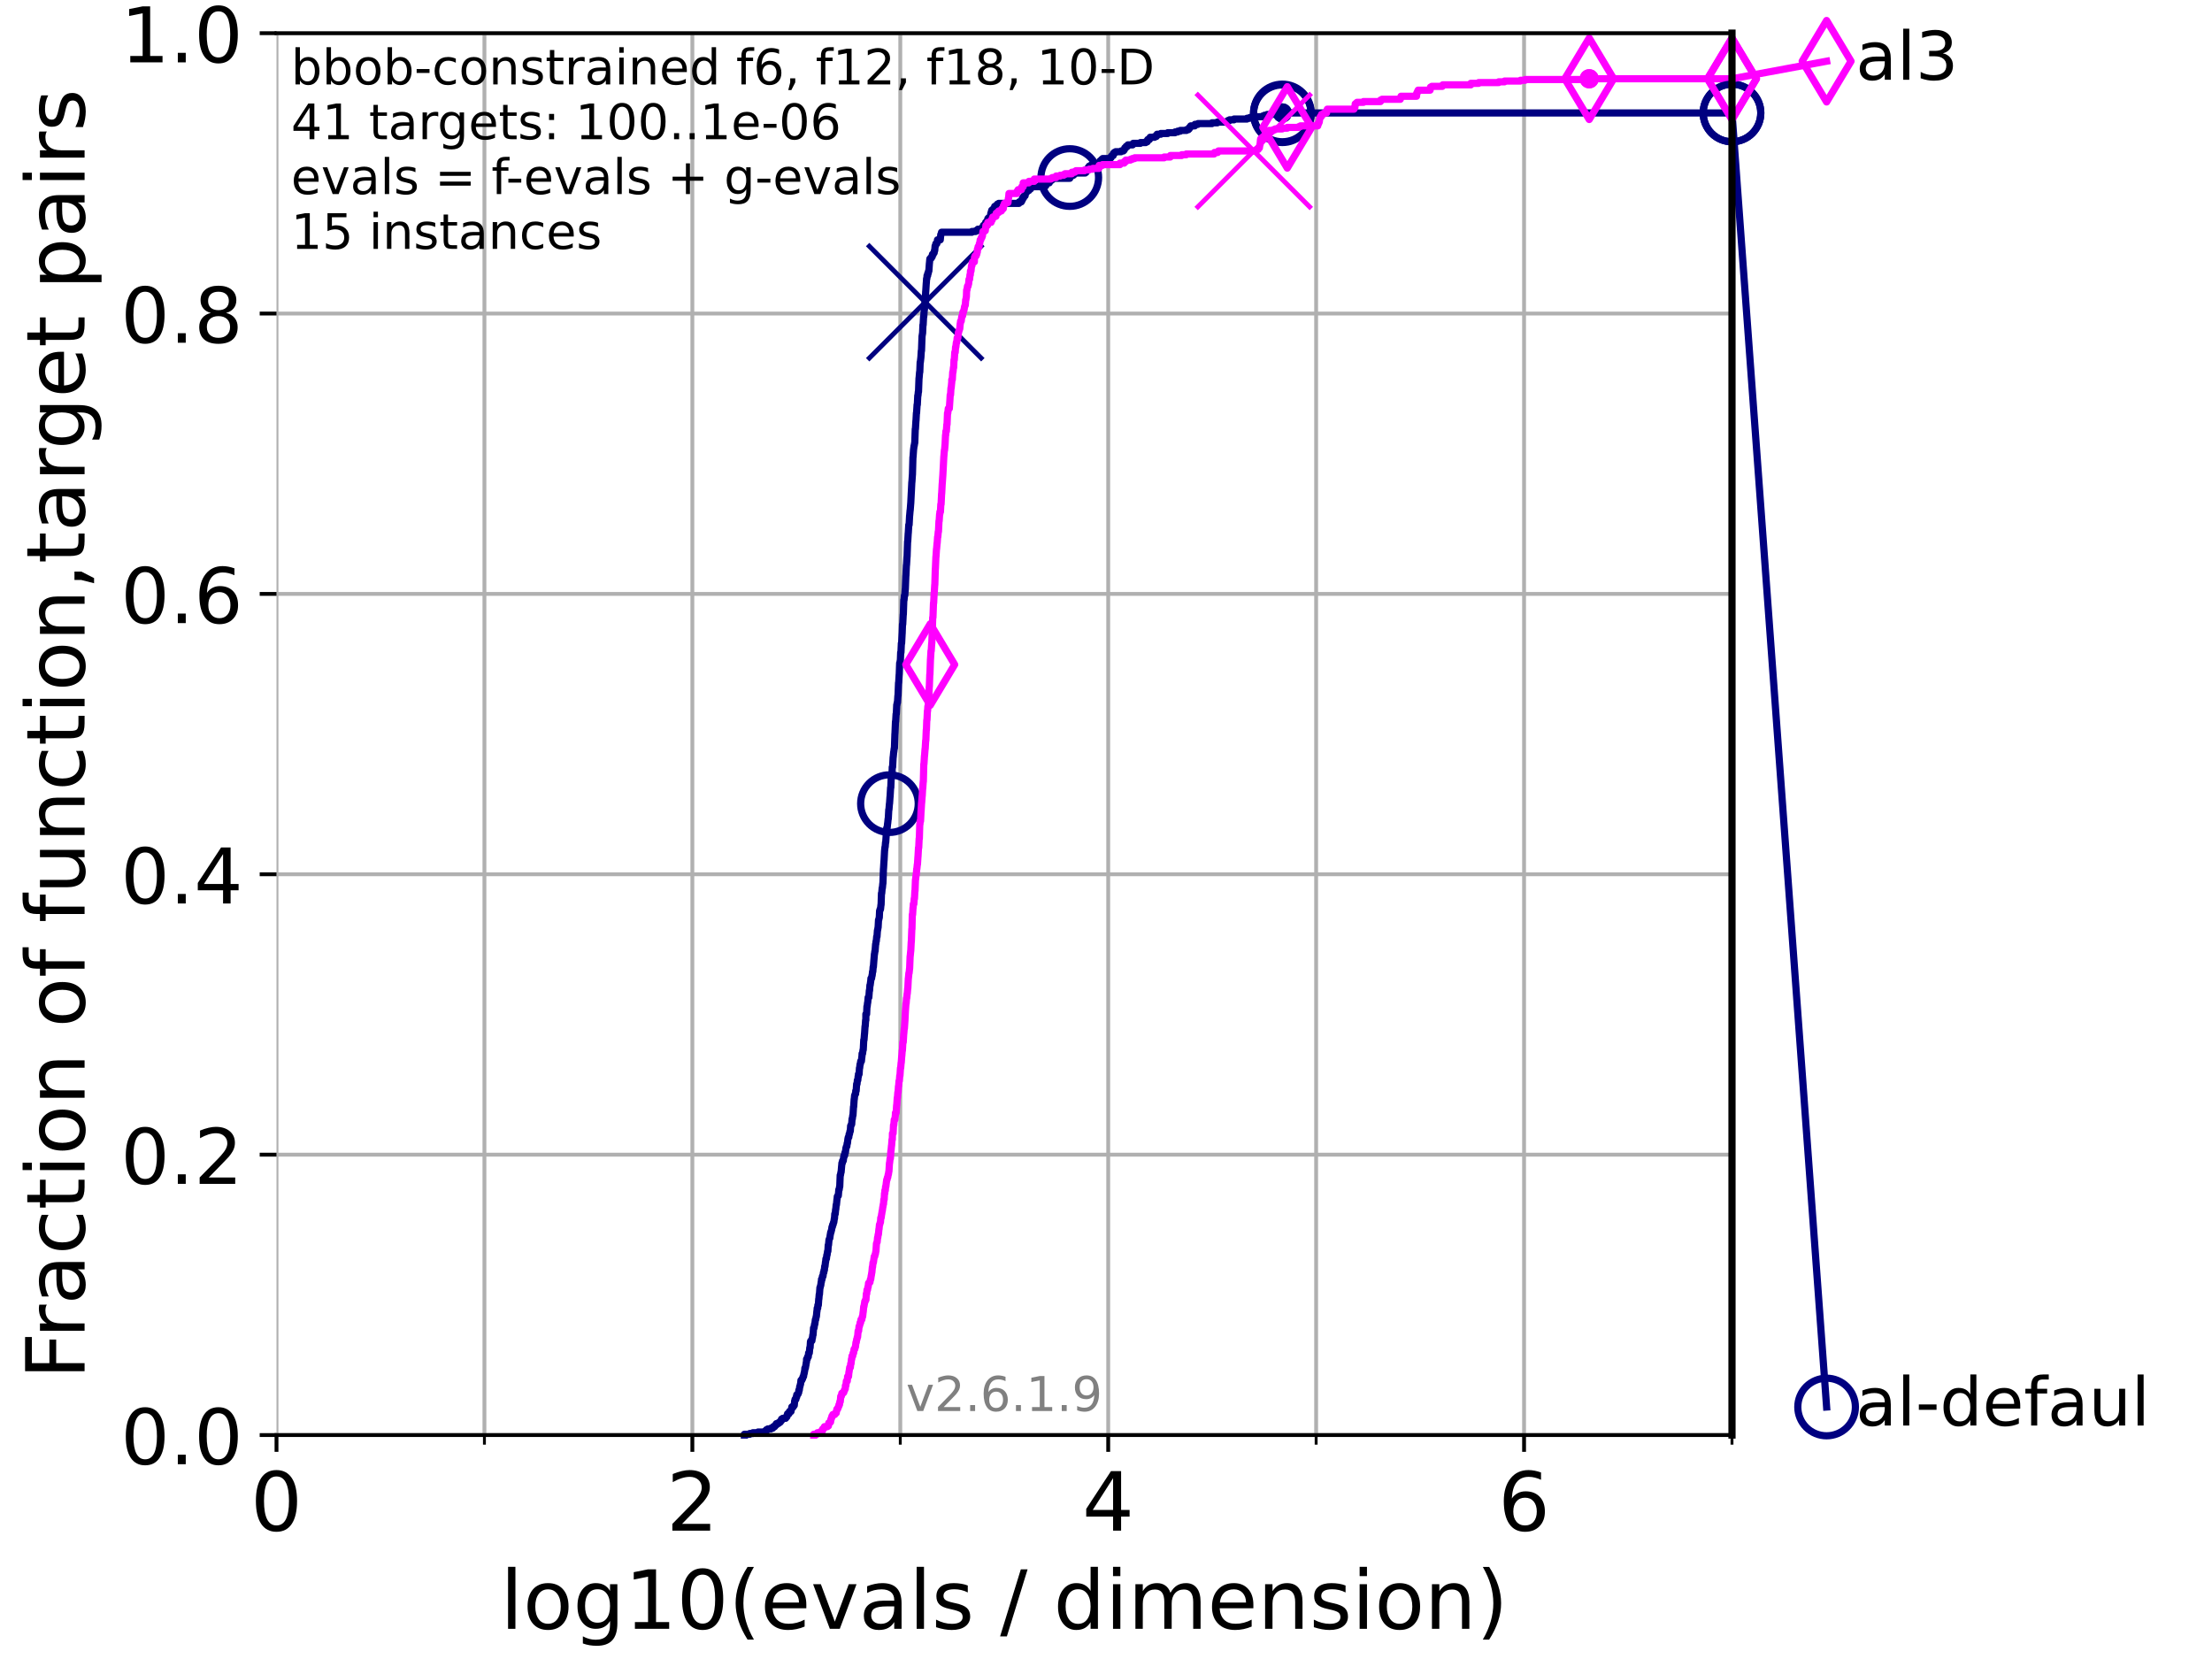 <?xml version="1.0" encoding="utf-8" standalone="no"?>
<!DOCTYPE svg PUBLIC "-//W3C//DTD SVG 1.1//EN"
  "http://www.w3.org/Graphics/SVG/1.1/DTD/svg11.dtd">
<!-- Created with matplotlib (https://matplotlib.org/) -->
<svg height="345.6pt" version="1.1" viewBox="0 0 460.8 345.6" width="460.8pt" xmlns="http://www.w3.org/2000/svg" xmlns:xlink="http://www.w3.org/1999/xlink">
 <defs>
  <style type="text/css">*{stroke-linecap:butt;stroke-linejoin:round;}</style>
 </defs>
 <g id="figure_1">
  <g id="patch_1">
   <path d="M 0 345.6 
L 460.8 345.6 
L 460.8 0 
L 0 0 
z
" style="fill:#ffffff;"/>
  </g>
  <g id="axes_1">
   <g id="patch_2">
    <path d="M 57.6 298.944 
L 360.806 298.944 
L 360.806 6.912 
L 57.6 6.912 
z
" style="fill:#ffffff;"/>
   </g>
   <g id="matplotlib.axis_1">
    <g id="xtick_1">
     <g id="line2d_1">
      <path clip-path="url(#p1156224fac)" d="M 57.6 298.944 
L 57.6 6.912 
" style="fill:none;stroke:#b0b0b0;stroke-linecap:square;stroke-width:0.8;"/>
     </g>
     <g id="line2d_2">
      <defs>
       <path d="M 0 0 
L 0 3.5 
" id="m49d795925f" style="stroke:#000000;stroke-width:0.8;"/>
      </defs>
      <g>
       <use style="stroke:#000000;stroke-width:0.8;" x="57.6" xlink:href="#m49d795925f" y="298.944"/>
      </g>
     </g>
     <g id="text_1">
      <!-- 0 -->
      <g transform="translate(52.192 318.861)scale(0.17 -0.17)">
       <defs>
        <path d="M 31.781 66.406 
Q 24.172 66.406 20.328 58.906 
Q 16.5 51.422 16.5 36.375 
Q 16.5 21.391 20.328 13.891 
Q 24.172 6.391 31.781 6.391 
Q 39.453 6.391 43.281 13.891 
Q 47.125 21.391 47.125 36.375 
Q 47.125 51.422 43.281 58.906 
Q 39.453 66.406 31.781 66.406 
z
M 31.781 74.219 
Q 44.047 74.219 50.516 64.516 
Q 56.984 54.828 56.984 36.375 
Q 56.984 17.969 50.516 8.266 
Q 44.047 -1.422 31.781 -1.422 
Q 19.531 -1.422 13.062 8.266 
Q 6.594 17.969 6.594 36.375 
Q 6.594 54.828 13.062 64.516 
Q 19.531 74.219 31.781 74.219 
z
" id="DejaVuSans-48"/>
       </defs>
       <use xlink:href="#DejaVuSans-48"/>
      </g>
     </g>
    </g>
    <g id="xtick_2">
     <g id="line2d_3">
      <path clip-path="url(#p1156224fac)" d="M 144.23 298.944 
L 144.23 6.912 
" style="fill:none;stroke:#b0b0b0;stroke-linecap:square;stroke-width:0.8;"/>
     </g>
     <g id="line2d_4">
      <g>
       <use style="stroke:#000000;stroke-width:0.8;" x="144.23" xlink:href="#m49d795925f" y="298.944"/>
      </g>
     </g>
     <g id="text_2">
      <!-- 2 -->
      <g transform="translate(138.822 318.861)scale(0.17 -0.17)">
       <defs>
        <path d="M 19.188 8.297 
L 53.609 8.297 
L 53.609 0 
L 7.328 0 
L 7.328 8.297 
Q 12.938 14.109 22.625 23.891 
Q 32.328 33.688 34.812 36.531 
Q 39.547 41.844 41.422 45.531 
Q 43.312 49.219 43.312 52.781 
Q 43.312 58.594 39.234 62.25 
Q 35.156 65.922 28.609 65.922 
Q 23.969 65.922 18.812 64.312 
Q 13.672 62.703 7.812 59.422 
L 7.812 69.391 
Q 13.766 71.781 18.938 73 
Q 24.125 74.219 28.422 74.219 
Q 39.75 74.219 46.484 68.547 
Q 53.219 62.891 53.219 53.422 
Q 53.219 48.922 51.531 44.891 
Q 49.859 40.875 45.406 35.406 
Q 44.188 33.984 37.641 27.219 
Q 31.109 20.453 19.188 8.297 
z
" id="DejaVuSans-50"/>
       </defs>
       <use xlink:href="#DejaVuSans-50"/>
      </g>
     </g>
    </g>
    <g id="xtick_3">
     <g id="line2d_5">
      <path clip-path="url(#p1156224fac)" d="M 230.861 298.944 
L 230.861 6.912 
" style="fill:none;stroke:#b0b0b0;stroke-linecap:square;stroke-width:0.8;"/>
     </g>
     <g id="line2d_6">
      <g>
       <use style="stroke:#000000;stroke-width:0.8;" x="230.861" xlink:href="#m49d795925f" y="298.944"/>
      </g>
     </g>
     <g id="text_3">
      <!-- 4 -->
      <g transform="translate(225.453 318.861)scale(0.17 -0.17)">
       <defs>
        <path d="M 37.797 64.312 
L 12.891 25.391 
L 37.797 25.391 
z
M 35.203 72.906 
L 47.609 72.906 
L 47.609 25.391 
L 58.016 25.391 
L 58.016 17.188 
L 47.609 17.188 
L 47.609 0 
L 37.797 0 
L 37.797 17.188 
L 4.891 17.188 
L 4.891 26.703 
z
" id="DejaVuSans-52"/>
       </defs>
       <use xlink:href="#DejaVuSans-52"/>
      </g>
     </g>
    </g>
    <g id="xtick_4">
     <g id="line2d_7">
      <path clip-path="url(#p1156224fac)" d="M 317.491 298.944 
L 317.491 6.912 
" style="fill:none;stroke:#b0b0b0;stroke-linecap:square;stroke-width:0.8;"/>
     </g>
     <g id="line2d_8">
      <g>
       <use style="stroke:#000000;stroke-width:0.8;" x="317.491" xlink:href="#m49d795925f" y="298.944"/>
      </g>
     </g>
     <g id="text_4">
      <!-- 6 -->
      <g transform="translate(312.083 318.861)scale(0.17 -0.17)">
       <defs>
        <path d="M 33.016 40.375 
Q 26.375 40.375 22.484 35.828 
Q 18.609 31.297 18.609 23.391 
Q 18.609 15.531 22.484 10.953 
Q 26.375 6.391 33.016 6.391 
Q 39.656 6.391 43.531 10.953 
Q 47.406 15.531 47.406 23.391 
Q 47.406 31.297 43.531 35.828 
Q 39.656 40.375 33.016 40.375 
z
M 52.594 71.297 
L 52.594 62.312 
Q 48.875 64.062 45.094 64.984 
Q 41.312 65.922 37.594 65.922 
Q 27.828 65.922 22.672 59.328 
Q 17.531 52.734 16.797 39.406 
Q 19.672 43.656 24.016 45.922 
Q 28.375 48.188 33.594 48.188 
Q 44.578 48.188 50.953 41.516 
Q 57.328 34.859 57.328 23.391 
Q 57.328 12.156 50.688 5.359 
Q 44.047 -1.422 33.016 -1.422 
Q 20.359 -1.422 13.672 8.266 
Q 6.984 17.969 6.984 36.375 
Q 6.984 53.656 15.188 63.938 
Q 23.391 74.219 37.203 74.219 
Q 40.922 74.219 44.703 73.484 
Q 48.484 72.75 52.594 71.297 
z
" id="DejaVuSans-54"/>
       </defs>
       <use xlink:href="#DejaVuSans-54"/>
      </g>
     </g>
    </g>
    <g id="xtick_5">
     <g id="line2d_9">
      <path clip-path="url(#p1156224fac)" d="M 100.915 298.944 
L 100.915 6.912 
" style="fill:none;stroke:#b0b0b0;stroke-linecap:square;stroke-width:0.8;"/>
     </g>
     <g id="line2d_10">
      <defs>
       <path d="M 0 0 
L 0 2 
" id="mab97917b87" style="stroke:#000000;stroke-width:0.6;"/>
      </defs>
      <g>
       <use style="stroke:#000000;stroke-width:0.6;" x="100.915" xlink:href="#mab97917b87" y="298.944"/>
      </g>
     </g>
    </g>
    <g id="xtick_6">
     <g id="line2d_11">
      <path clip-path="url(#p1156224fac)" d="M 187.546 298.944 
L 187.546 6.912 
" style="fill:none;stroke:#b0b0b0;stroke-linecap:square;stroke-width:0.8;"/>
     </g>
     <g id="line2d_12">
      <g>
       <use style="stroke:#000000;stroke-width:0.6;" x="187.546" xlink:href="#mab97917b87" y="298.944"/>
      </g>
     </g>
    </g>
    <g id="xtick_7">
     <g id="line2d_13">
      <path clip-path="url(#p1156224fac)" d="M 274.176 298.944 
L 274.176 6.912 
" style="fill:none;stroke:#b0b0b0;stroke-linecap:square;stroke-width:0.8;"/>
     </g>
     <g id="line2d_14">
      <g>
       <use style="stroke:#000000;stroke-width:0.6;" x="274.176" xlink:href="#mab97917b87" y="298.944"/>
      </g>
     </g>
    </g>
    <g id="xtick_8">
     <g id="line2d_15">
      <path clip-path="url(#p1156224fac)" d="M 360.806 298.944 
L 360.806 6.912 
" style="fill:none;stroke:#b0b0b0;stroke-linecap:square;stroke-width:0.8;"/>
     </g>
     <g id="line2d_16">
      <g>
       <use style="stroke:#000000;stroke-width:0.6;" x="360.806" xlink:href="#mab97917b87" y="298.944"/>
      </g>
     </g>
    </g>
    <g id="text_5">
     <!-- log10(evals / dimension) -->
     <g transform="translate(104.239 339.314)scale(0.17 -0.17)">
      <defs>
       <path d="M 9.422 75.984 
L 18.406 75.984 
L 18.406 0 
L 9.422 0 
z
" id="DejaVuSans-108"/>
       <path d="M 30.609 48.391 
Q 23.391 48.391 19.188 42.75 
Q 14.984 37.109 14.984 27.297 
Q 14.984 17.484 19.156 11.844 
Q 23.344 6.203 30.609 6.203 
Q 37.797 6.203 41.984 11.859 
Q 46.188 17.531 46.188 27.297 
Q 46.188 37.016 41.984 42.703 
Q 37.797 48.391 30.609 48.391 
z
M 30.609 56 
Q 42.328 56 49.016 48.375 
Q 55.719 40.766 55.719 27.297 
Q 55.719 13.875 49.016 6.219 
Q 42.328 -1.422 30.609 -1.422 
Q 18.844 -1.422 12.172 6.219 
Q 5.516 13.875 5.516 27.297 
Q 5.516 40.766 12.172 48.375 
Q 18.844 56 30.609 56 
z
" id="DejaVuSans-111"/>
       <path d="M 45.406 27.984 
Q 45.406 37.75 41.375 43.109 
Q 37.359 48.484 30.078 48.484 
Q 22.859 48.484 18.828 43.109 
Q 14.797 37.75 14.797 27.984 
Q 14.797 18.266 18.828 12.891 
Q 22.859 7.516 30.078 7.516 
Q 37.359 7.516 41.375 12.891 
Q 45.406 18.266 45.406 27.984 
z
M 54.391 6.781 
Q 54.391 -7.172 48.188 -13.984 
Q 42 -20.797 29.203 -20.797 
Q 24.469 -20.797 20.266 -20.094 
Q 16.062 -19.391 12.109 -17.922 
L 12.109 -9.188 
Q 16.062 -11.328 19.922 -12.344 
Q 23.781 -13.375 27.781 -13.375 
Q 36.625 -13.375 41.016 -8.766 
Q 45.406 -4.156 45.406 5.172 
L 45.406 9.625 
Q 42.625 4.781 38.281 2.391 
Q 33.938 0 27.875 0 
Q 17.828 0 11.672 7.656 
Q 5.516 15.328 5.516 27.984 
Q 5.516 40.672 11.672 48.328 
Q 17.828 56 27.875 56 
Q 33.938 56 38.281 53.609 
Q 42.625 51.219 45.406 46.391 
L 45.406 54.688 
L 54.391 54.688 
z
" id="DejaVuSans-103"/>
       <path d="M 12.406 8.297 
L 28.516 8.297 
L 28.516 63.922 
L 10.984 60.406 
L 10.984 69.391 
L 28.422 72.906 
L 38.281 72.906 
L 38.281 8.297 
L 54.391 8.297 
L 54.391 0 
L 12.406 0 
z
" id="DejaVuSans-49"/>
       <path d="M 31 75.875 
Q 24.469 64.656 21.281 53.656 
Q 18.109 42.672 18.109 31.391 
Q 18.109 20.125 21.312 9.062 
Q 24.516 -2 31 -13.188 
L 23.188 -13.188 
Q 15.875 -1.703 12.234 9.375 
Q 8.594 20.453 8.594 31.391 
Q 8.594 42.281 12.203 53.312 
Q 15.828 64.359 23.188 75.875 
z
" id="DejaVuSans-40"/>
       <path d="M 56.203 29.594 
L 56.203 25.203 
L 14.891 25.203 
Q 15.484 15.922 20.484 11.062 
Q 25.484 6.203 34.422 6.203 
Q 39.594 6.203 44.453 7.469 
Q 49.312 8.734 54.109 11.281 
L 54.109 2.781 
Q 49.266 0.734 44.188 -0.344 
Q 39.109 -1.422 33.891 -1.422 
Q 20.797 -1.422 13.156 6.188 
Q 5.516 13.812 5.516 26.812 
Q 5.516 40.234 12.766 48.109 
Q 20.016 56 32.328 56 
Q 43.359 56 49.781 48.891 
Q 56.203 41.797 56.203 29.594 
z
M 47.219 32.234 
Q 47.125 39.594 43.094 43.984 
Q 39.062 48.391 32.422 48.391 
Q 24.906 48.391 20.391 44.141 
Q 15.875 39.891 15.188 32.172 
z
" id="DejaVuSans-101"/>
       <path d="M 2.984 54.688 
L 12.5 54.688 
L 29.594 8.797 
L 46.688 54.688 
L 56.203 54.688 
L 35.688 0 
L 23.484 0 
z
" id="DejaVuSans-118"/>
       <path d="M 34.281 27.484 
Q 23.391 27.484 19.188 25 
Q 14.984 22.516 14.984 16.5 
Q 14.984 11.719 18.141 8.906 
Q 21.297 6.109 26.703 6.109 
Q 34.188 6.109 38.703 11.406 
Q 43.219 16.703 43.219 25.484 
L 43.219 27.484 
z
M 52.203 31.203 
L 52.203 0 
L 43.219 0 
L 43.219 8.297 
Q 40.141 3.328 35.547 0.953 
Q 30.953 -1.422 24.312 -1.422 
Q 15.922 -1.422 10.953 3.297 
Q 6 8.016 6 15.922 
Q 6 25.141 12.172 29.828 
Q 18.359 34.516 30.609 34.516 
L 43.219 34.516 
L 43.219 35.406 
Q 43.219 41.609 39.141 45 
Q 35.062 48.391 27.688 48.391 
Q 23 48.391 18.547 47.266 
Q 14.109 46.141 10.016 43.891 
L 10.016 52.203 
Q 14.938 54.109 19.578 55.047 
Q 24.219 56 28.609 56 
Q 40.484 56 46.344 49.844 
Q 52.203 43.703 52.203 31.203 
z
" id="DejaVuSans-97"/>
       <path d="M 44.281 53.078 
L 44.281 44.578 
Q 40.484 46.531 36.375 47.5 
Q 32.281 48.484 27.875 48.484 
Q 21.188 48.484 17.844 46.438 
Q 14.5 44.391 14.5 40.281 
Q 14.5 37.156 16.891 35.375 
Q 19.281 33.594 26.516 31.984 
L 29.594 31.297 
Q 39.156 29.25 43.188 25.516 
Q 47.219 21.781 47.219 15.094 
Q 47.219 7.469 41.188 3.016 
Q 35.156 -1.422 24.609 -1.422 
Q 20.219 -1.422 15.453 -0.562 
Q 10.688 0.297 5.422 2 
L 5.422 11.281 
Q 10.406 8.688 15.234 7.391 
Q 20.062 6.109 24.812 6.109 
Q 31.156 6.109 34.562 8.281 
Q 37.984 10.453 37.984 14.406 
Q 37.984 18.062 35.516 20.016 
Q 33.062 21.969 24.703 23.781 
L 21.578 24.516 
Q 13.234 26.266 9.516 29.906 
Q 5.812 33.547 5.812 39.891 
Q 5.812 47.609 11.281 51.797 
Q 16.75 56 26.812 56 
Q 31.781 56 36.172 55.266 
Q 40.578 54.547 44.281 53.078 
z
" id="DejaVuSans-115"/>
       <path id="DejaVuSans-32"/>
       <path d="M 25.391 72.906 
L 33.688 72.906 
L 8.297 -9.281 
L 0 -9.281 
z
" id="DejaVuSans-47"/>
       <path d="M 45.406 46.391 
L 45.406 75.984 
L 54.391 75.984 
L 54.391 0 
L 45.406 0 
L 45.406 8.203 
Q 42.578 3.328 38.25 0.953 
Q 33.938 -1.422 27.875 -1.422 
Q 17.969 -1.422 11.734 6.484 
Q 5.516 14.406 5.516 27.297 
Q 5.516 40.188 11.734 48.094 
Q 17.969 56 27.875 56 
Q 33.938 56 38.25 53.625 
Q 42.578 51.266 45.406 46.391 
z
M 14.797 27.297 
Q 14.797 17.391 18.875 11.75 
Q 22.953 6.109 30.078 6.109 
Q 37.203 6.109 41.297 11.75 
Q 45.406 17.391 45.406 27.297 
Q 45.406 37.203 41.297 42.844 
Q 37.203 48.484 30.078 48.484 
Q 22.953 48.484 18.875 42.844 
Q 14.797 37.203 14.797 27.297 
z
" id="DejaVuSans-100"/>
       <path d="M 9.422 54.688 
L 18.406 54.688 
L 18.406 0 
L 9.422 0 
z
M 9.422 75.984 
L 18.406 75.984 
L 18.406 64.594 
L 9.422 64.594 
z
" id="DejaVuSans-105"/>
       <path d="M 52 44.188 
Q 55.375 50.25 60.062 53.125 
Q 64.75 56 71.094 56 
Q 79.641 56 84.281 50.016 
Q 88.922 44.047 88.922 33.016 
L 88.922 0 
L 79.891 0 
L 79.891 32.719 
Q 79.891 40.578 77.094 44.375 
Q 74.312 48.188 68.609 48.188 
Q 61.625 48.188 57.562 43.547 
Q 53.516 38.922 53.516 30.906 
L 53.516 0 
L 44.484 0 
L 44.484 32.719 
Q 44.484 40.625 41.703 44.406 
Q 38.922 48.188 33.109 48.188 
Q 26.219 48.188 22.156 43.531 
Q 18.109 38.875 18.109 30.906 
L 18.109 0 
L 9.078 0 
L 9.078 54.688 
L 18.109 54.688 
L 18.109 46.188 
Q 21.188 51.219 25.484 53.609 
Q 29.781 56 35.688 56 
Q 41.656 56 45.828 52.969 
Q 50 49.953 52 44.188 
z
" id="DejaVuSans-109"/>
       <path d="M 54.891 33.016 
L 54.891 0 
L 45.906 0 
L 45.906 32.719 
Q 45.906 40.484 42.875 44.328 
Q 39.844 48.188 33.797 48.188 
Q 26.516 48.188 22.312 43.547 
Q 18.109 38.922 18.109 30.906 
L 18.109 0 
L 9.078 0 
L 9.078 54.688 
L 18.109 54.688 
L 18.109 46.188 
Q 21.344 51.125 25.703 53.562 
Q 30.078 56 35.797 56 
Q 45.219 56 50.047 50.172 
Q 54.891 44.344 54.891 33.016 
z
" id="DejaVuSans-110"/>
       <path d="M 8.016 75.875 
L 15.828 75.875 
Q 23.141 64.359 26.781 53.312 
Q 30.422 42.281 30.422 31.391 
Q 30.422 20.453 26.781 9.375 
Q 23.141 -1.703 15.828 -13.188 
L 8.016 -13.188 
Q 14.5 -2 17.703 9.062 
Q 20.906 20.125 20.906 31.391 
Q 20.906 42.672 17.703 53.656 
Q 14.5 64.656 8.016 75.875 
z
" id="DejaVuSans-41"/>
      </defs>
      <use xlink:href="#DejaVuSans-108"/>
      <use x="27.783" xlink:href="#DejaVuSans-111"/>
      <use x="88.965" xlink:href="#DejaVuSans-103"/>
      <use x="152.441" xlink:href="#DejaVuSans-49"/>
      <use x="216.064" xlink:href="#DejaVuSans-48"/>
      <use x="279.688" xlink:href="#DejaVuSans-40"/>
      <use x="318.701" xlink:href="#DejaVuSans-101"/>
      <use x="380.225" xlink:href="#DejaVuSans-118"/>
      <use x="439.404" xlink:href="#DejaVuSans-97"/>
      <use x="500.684" xlink:href="#DejaVuSans-108"/>
      <use x="528.467" xlink:href="#DejaVuSans-115"/>
      <use x="580.566" xlink:href="#DejaVuSans-32"/>
      <use x="612.354" xlink:href="#DejaVuSans-47"/>
      <use x="646.045" xlink:href="#DejaVuSans-32"/>
      <use x="677.832" xlink:href="#DejaVuSans-100"/>
      <use x="741.309" xlink:href="#DejaVuSans-105"/>
      <use x="769.092" xlink:href="#DejaVuSans-109"/>
      <use x="866.504" xlink:href="#DejaVuSans-101"/>
      <use x="928.027" xlink:href="#DejaVuSans-110"/>
      <use x="991.406" xlink:href="#DejaVuSans-115"/>
      <use x="1043.506" xlink:href="#DejaVuSans-105"/>
      <use x="1071.289" xlink:href="#DejaVuSans-111"/>
      <use x="1132.471" xlink:href="#DejaVuSans-110"/>
      <use x="1195.85" xlink:href="#DejaVuSans-41"/>
     </g>
    </g>
   </g>
   <g id="matplotlib.axis_2">
    <g id="ytick_1">
     <g id="line2d_17">
      <path clip-path="url(#p1156224fac)" d="M 57.6 298.944 
L 360.806 298.944 
" style="fill:none;stroke:#b0b0b0;stroke-linecap:square;stroke-width:0.8;"/>
     </g>
     <g id="line2d_18">
      <defs>
       <path d="M 0 0 
L -3.5 0 
" id="md2b40dd6a2" style="stroke:#000000;stroke-width:0.8;"/>
      </defs>
      <g>
       <use style="stroke:#000000;stroke-width:0.8;" x="57.6" xlink:href="#md2b40dd6a2" y="298.944"/>
      </g>
     </g>
     <g id="text_6">
      <!-- 0.0 -->
      <g transform="translate(25.155 305.023)scale(0.16 -0.16)">
       <defs>
        <path d="M 10.688 12.406 
L 21 12.406 
L 21 0 
L 10.688 0 
z
" id="DejaVuSans-46"/>
       </defs>
       <use xlink:href="#DejaVuSans-48"/>
       <use x="63.623" xlink:href="#DejaVuSans-46"/>
       <use x="95.41" xlink:href="#DejaVuSans-48"/>
      </g>
     </g>
    </g>
    <g id="ytick_2">
     <g id="line2d_19">
      <path clip-path="url(#p1156224fac)" d="M 57.6 240.538 
L 360.806 240.538 
" style="fill:none;stroke:#b0b0b0;stroke-linecap:square;stroke-width:0.8;"/>
     </g>
     <g id="line2d_20">
      <g>
       <use style="stroke:#000000;stroke-width:0.8;" x="57.6" xlink:href="#md2b40dd6a2" y="240.538"/>
      </g>
     </g>
     <g id="text_7">
      <!-- 0.2 -->
      <g transform="translate(25.155 246.616)scale(0.16 -0.16)">
       <use xlink:href="#DejaVuSans-48"/>
       <use x="63.623" xlink:href="#DejaVuSans-46"/>
       <use x="95.41" xlink:href="#DejaVuSans-50"/>
      </g>
     </g>
    </g>
    <g id="ytick_3">
     <g id="line2d_21">
      <path clip-path="url(#p1156224fac)" d="M 57.6 182.131 
L 360.806 182.131 
" style="fill:none;stroke:#b0b0b0;stroke-linecap:square;stroke-width:0.8;"/>
     </g>
     <g id="line2d_22">
      <g>
       <use style="stroke:#000000;stroke-width:0.8;" x="57.6" xlink:href="#md2b40dd6a2" y="182.131"/>
      </g>
     </g>
     <g id="text_8">
      <!-- 0.4 -->
      <g transform="translate(25.155 188.21)scale(0.16 -0.16)">
       <use xlink:href="#DejaVuSans-48"/>
       <use x="63.623" xlink:href="#DejaVuSans-46"/>
       <use x="95.41" xlink:href="#DejaVuSans-52"/>
      </g>
     </g>
    </g>
    <g id="ytick_4">
     <g id="line2d_23">
      <path clip-path="url(#p1156224fac)" d="M 57.6 123.725 
L 360.806 123.725 
" style="fill:none;stroke:#b0b0b0;stroke-linecap:square;stroke-width:0.8;"/>
     </g>
     <g id="line2d_24">
      <g>
       <use style="stroke:#000000;stroke-width:0.8;" x="57.6" xlink:href="#md2b40dd6a2" y="123.725"/>
      </g>
     </g>
     <g id="text_9">
      <!-- 0.6 -->
      <g transform="translate(25.155 129.804)scale(0.16 -0.16)">
       <use xlink:href="#DejaVuSans-48"/>
       <use x="63.623" xlink:href="#DejaVuSans-46"/>
       <use x="95.41" xlink:href="#DejaVuSans-54"/>
      </g>
     </g>
    </g>
    <g id="ytick_5">
     <g id="line2d_25">
      <path clip-path="url(#p1156224fac)" d="M 57.6 65.318 
L 360.806 65.318 
" style="fill:none;stroke:#b0b0b0;stroke-linecap:square;stroke-width:0.8;"/>
     </g>
     <g id="line2d_26">
      <g>
       <use style="stroke:#000000;stroke-width:0.8;" x="57.6" xlink:href="#md2b40dd6a2" y="65.318"/>
      </g>
     </g>
     <g id="text_10">
      <!-- 0.8 -->
      <g transform="translate(25.155 71.397)scale(0.16 -0.16)">
       <defs>
        <path d="M 31.781 34.625 
Q 24.75 34.625 20.719 30.859 
Q 16.703 27.094 16.703 20.516 
Q 16.703 13.922 20.719 10.156 
Q 24.75 6.391 31.781 6.391 
Q 38.812 6.391 42.859 10.172 
Q 46.922 13.969 46.922 20.516 
Q 46.922 27.094 42.891 30.859 
Q 38.875 34.625 31.781 34.625 
z
M 21.922 38.812 
Q 15.578 40.375 12.031 44.719 
Q 8.5 49.078 8.5 55.328 
Q 8.5 64.062 14.719 69.141 
Q 20.953 74.219 31.781 74.219 
Q 42.672 74.219 48.875 69.141 
Q 55.078 64.062 55.078 55.328 
Q 55.078 49.078 51.531 44.719 
Q 48 40.375 41.703 38.812 
Q 48.828 37.156 52.797 32.312 
Q 56.781 27.484 56.781 20.516 
Q 56.781 9.906 50.312 4.234 
Q 43.844 -1.422 31.781 -1.422 
Q 19.734 -1.422 13.25 4.234 
Q 6.781 9.906 6.781 20.516 
Q 6.781 27.484 10.781 32.312 
Q 14.797 37.156 21.922 38.812 
z
M 18.312 54.391 
Q 18.312 48.734 21.844 45.562 
Q 25.391 42.391 31.781 42.391 
Q 38.141 42.391 41.719 45.562 
Q 45.312 48.734 45.312 54.391 
Q 45.312 60.062 41.719 63.234 
Q 38.141 66.406 31.781 66.406 
Q 25.391 66.406 21.844 63.234 
Q 18.312 60.062 18.312 54.391 
z
" id="DejaVuSans-56"/>
       </defs>
       <use xlink:href="#DejaVuSans-48"/>
       <use x="63.623" xlink:href="#DejaVuSans-46"/>
       <use x="95.41" xlink:href="#DejaVuSans-56"/>
      </g>
     </g>
    </g>
    <g id="ytick_6">
     <g id="line2d_27">
      <path clip-path="url(#p1156224fac)" d="M 57.6 6.912 
L 360.806 6.912 
" style="fill:none;stroke:#b0b0b0;stroke-linecap:square;stroke-width:0.8;"/>
     </g>
     <g id="line2d_28">
      <g>
       <use style="stroke:#000000;stroke-width:0.8;" x="57.6" xlink:href="#md2b40dd6a2" y="6.912"/>
      </g>
     </g>
     <g id="text_11">
      <!-- 1.0 -->
      <g transform="translate(25.155 12.991)scale(0.16 -0.16)">
       <use xlink:href="#DejaVuSans-49"/>
       <use x="63.623" xlink:href="#DejaVuSans-46"/>
       <use x="95.41" xlink:href="#DejaVuSans-48"/>
      </g>
     </g>
    </g>
    <g id="text_12">
     <!-- Fraction of function,target pairs -->
     <g transform="translate(17.62 287.313)rotate(-90)scale(0.17 -0.17)">
      <defs>
       <path d="M 9.812 72.906 
L 51.703 72.906 
L 51.703 64.594 
L 19.672 64.594 
L 19.672 43.109 
L 48.578 43.109 
L 48.578 34.812 
L 19.672 34.812 
L 19.672 0 
L 9.812 0 
z
" id="DejaVuSans-70"/>
       <path d="M 41.109 46.297 
Q 39.594 47.172 37.812 47.578 
Q 36.031 48 33.891 48 
Q 26.266 48 22.188 43.047 
Q 18.109 38.094 18.109 28.812 
L 18.109 0 
L 9.078 0 
L 9.078 54.688 
L 18.109 54.688 
L 18.109 46.188 
Q 20.953 51.172 25.484 53.578 
Q 30.031 56 36.531 56 
Q 37.453 56 38.578 55.875 
Q 39.703 55.766 41.062 55.516 
z
" id="DejaVuSans-114"/>
       <path d="M 48.781 52.594 
L 48.781 44.188 
Q 44.969 46.297 41.141 47.344 
Q 37.312 48.391 33.406 48.391 
Q 24.656 48.391 19.812 42.844 
Q 14.984 37.312 14.984 27.297 
Q 14.984 17.281 19.812 11.734 
Q 24.656 6.203 33.406 6.203 
Q 37.312 6.203 41.141 7.25 
Q 44.969 8.297 48.781 10.406 
L 48.781 2.094 
Q 45.016 0.344 40.984 -0.531 
Q 36.969 -1.422 32.422 -1.422 
Q 20.062 -1.422 12.781 6.344 
Q 5.516 14.109 5.516 27.297 
Q 5.516 40.672 12.859 48.328 
Q 20.219 56 33.016 56 
Q 37.156 56 41.109 55.141 
Q 45.062 54.297 48.781 52.594 
z
" id="DejaVuSans-99"/>
       <path d="M 18.312 70.219 
L 18.312 54.688 
L 36.812 54.688 
L 36.812 47.703 
L 18.312 47.703 
L 18.312 18.016 
Q 18.312 11.328 20.141 9.422 
Q 21.969 7.516 27.594 7.516 
L 36.812 7.516 
L 36.812 0 
L 27.594 0 
Q 17.188 0 13.234 3.875 
Q 9.281 7.766 9.281 18.016 
L 9.281 47.703 
L 2.688 47.703 
L 2.688 54.688 
L 9.281 54.688 
L 9.281 70.219 
z
" id="DejaVuSans-116"/>
       <path d="M 37.109 75.984 
L 37.109 68.5 
L 28.516 68.5 
Q 23.688 68.5 21.797 66.547 
Q 19.922 64.594 19.922 59.516 
L 19.922 54.688 
L 34.719 54.688 
L 34.719 47.703 
L 19.922 47.703 
L 19.922 0 
L 10.891 0 
L 10.891 47.703 
L 2.297 47.703 
L 2.297 54.688 
L 10.891 54.688 
L 10.891 58.5 
Q 10.891 67.625 15.141 71.797 
Q 19.391 75.984 28.609 75.984 
z
" id="DejaVuSans-102"/>
       <path d="M 8.5 21.578 
L 8.5 54.688 
L 17.484 54.688 
L 17.484 21.922 
Q 17.484 14.156 20.5 10.266 
Q 23.531 6.391 29.594 6.391 
Q 36.859 6.391 41.078 11.031 
Q 45.312 15.672 45.312 23.688 
L 45.312 54.688 
L 54.297 54.688 
L 54.297 0 
L 45.312 0 
L 45.312 8.406 
Q 42.047 3.422 37.719 1 
Q 33.406 -1.422 27.688 -1.422 
Q 18.266 -1.422 13.375 4.438 
Q 8.5 10.297 8.5 21.578 
z
M 31.109 56 
z
" id="DejaVuSans-117"/>
       <path d="M 11.719 12.406 
L 22.016 12.406 
L 22.016 4 
L 14.016 -11.625 
L 7.719 -11.625 
L 11.719 4 
z
" id="DejaVuSans-44"/>
       <path d="M 18.109 8.203 
L 18.109 -20.797 
L 9.078 -20.797 
L 9.078 54.688 
L 18.109 54.688 
L 18.109 46.391 
Q 20.953 51.266 25.266 53.625 
Q 29.594 56 35.594 56 
Q 45.562 56 51.781 48.094 
Q 58.016 40.188 58.016 27.297 
Q 58.016 14.406 51.781 6.484 
Q 45.562 -1.422 35.594 -1.422 
Q 29.594 -1.422 25.266 0.953 
Q 20.953 3.328 18.109 8.203 
z
M 48.688 27.297 
Q 48.688 37.203 44.609 42.844 
Q 40.531 48.484 33.406 48.484 
Q 26.266 48.484 22.188 42.844 
Q 18.109 37.203 18.109 27.297 
Q 18.109 17.391 22.188 11.75 
Q 26.266 6.109 33.406 6.109 
Q 40.531 6.109 44.609 11.75 
Q 48.688 17.391 48.688 27.297 
z
" id="DejaVuSans-112"/>
      </defs>
      <use xlink:href="#DejaVuSans-70"/>
      <use x="50.27" xlink:href="#DejaVuSans-114"/>
      <use x="91.383" xlink:href="#DejaVuSans-97"/>
      <use x="152.662" xlink:href="#DejaVuSans-99"/>
      <use x="207.643" xlink:href="#DejaVuSans-116"/>
      <use x="246.852" xlink:href="#DejaVuSans-105"/>
      <use x="274.635" xlink:href="#DejaVuSans-111"/>
      <use x="335.816" xlink:href="#DejaVuSans-110"/>
      <use x="399.195" xlink:href="#DejaVuSans-32"/>
      <use x="430.982" xlink:href="#DejaVuSans-111"/>
      <use x="492.164" xlink:href="#DejaVuSans-102"/>
      <use x="527.369" xlink:href="#DejaVuSans-32"/>
      <use x="559.156" xlink:href="#DejaVuSans-102"/>
      <use x="594.361" xlink:href="#DejaVuSans-117"/>
      <use x="657.74" xlink:href="#DejaVuSans-110"/>
      <use x="721.119" xlink:href="#DejaVuSans-99"/>
      <use x="776.1" xlink:href="#DejaVuSans-116"/>
      <use x="815.309" xlink:href="#DejaVuSans-105"/>
      <use x="843.092" xlink:href="#DejaVuSans-111"/>
      <use x="904.273" xlink:href="#DejaVuSans-110"/>
      <use x="967.652" xlink:href="#DejaVuSans-44"/>
      <use x="999.439" xlink:href="#DejaVuSans-116"/>
      <use x="1038.648" xlink:href="#DejaVuSans-97"/>
      <use x="1099.928" xlink:href="#DejaVuSans-114"/>
      <use x="1139.291" xlink:href="#DejaVuSans-103"/>
      <use x="1202.768" xlink:href="#DejaVuSans-101"/>
      <use x="1264.291" xlink:href="#DejaVuSans-116"/>
      <use x="1303.5" xlink:href="#DejaVuSans-32"/>
      <use x="1335.287" xlink:href="#DejaVuSans-112"/>
      <use x="1398.764" xlink:href="#DejaVuSans-97"/>
      <use x="1460.043" xlink:href="#DejaVuSans-105"/>
      <use x="1487.826" xlink:href="#DejaVuSans-114"/>
      <use x="1528.939" xlink:href="#DejaVuSans-115"/>
     </g>
    </g>
   </g>
   <g id="line2d_29">
    <defs>
     <path d="M 0 1.5 
C 0.398 1.5 0.779 1.342 1.061 1.061 
C 1.342 0.779 1.5 0.398 1.5 0 
C 1.5 -0.398 1.342 -0.779 1.061 -1.061 
C 0.779 -1.342 0.398 -1.5 0 -1.5 
C -0.398 -1.5 -0.779 -1.342 -1.061 -1.061 
C -1.342 -0.779 -1.5 -0.398 -1.5 0 
C -1.5 0.398 -1.342 0.779 -1.061 1.061 
C -0.779 1.342 -0.398 1.5 0 1.5 
z
" id="mce20073165" style="stroke:#000080;"/>
    </defs>
    <g>
     <use style="fill:#000080;stroke:#000080;" x="267.135" xlink:href="#mce20073165" y="23.532"/>
     <use style="fill:#000080;stroke:#000080;" x="267.135" xlink:href="#mce20073165" y="23.532"/>
    </g>
   </g>
   <g id="line2d_30">
    <path d="M 155.067 298.944 
L 155.067 298.786 
L 156.176 298.786 
L 156.176 298.627 
L 156.822 298.627 
L 156.822 298.469 
L 157.926 298.469 
L 157.926 298.311 
L 159.309 298.311 
L 159.309 298.153 
L 159.594 298.153 
L 159.66 297.836 
L 159.94 297.836 
L 159.94 297.678 
L 160.581 297.678 
L 160.581 297.519 
L 160.972 297.519 
L 160.972 297.361 
L 161.095 297.361 
L 161.095 297.203 
L 161.369 297.203 
L 161.369 297.045 
L 161.49 297.045 
L 161.49 296.886 
L 161.669 296.886 
L 161.729 296.57 
L 162.111 296.57 
L 162.111 296.411 
L 162.342 296.411 
L 162.342 296.253 
L 162.556 296.253 
L 162.655 295.937 
L 162.796 295.937 
L 162.81 295.62 
L 163.061 295.62 
L 163.061 295.462 
L 163.66 295.462 
L 163.66 295.303 
L 163.78 295.303 
L 163.78 295.145 
L 163.925 295.145 
L 163.952 294.829 
L 164.057 294.829 
L 164.057 294.512 
L 164.356 294.512 
L 164.459 294.037 
L 164.777 294.037 
L 164.84 293.562 
L 164.903 293.562 
L 164.953 293.088 
L 165.251 293.088 
L 165.3 292.771 
L 165.459 292.771 
L 165.544 291.821 
L 165.605 291.821 
L 165.629 291.505 
L 165.797 291.505 
L 165.857 291.03 
L 165.964 291.03 
L 165.975 290.555 
L 166.14 290.555 
L 166.14 290.397 
L 166.257 290.397 
L 166.351 290.08 
L 166.385 290.08 
L 166.409 289.605 
L 166.501 289.605 
L 166.604 288.814 
L 166.65 288.814 
L 166.741 288.339 
L 166.775 288.339 
L 166.855 287.548 
L 167.034 287.548 
L 167.09 287.231 
L 167.191 287.231 
L 167.301 286.756 
L 167.389 286.756 
L 167.488 286.123 
L 167.521 286.123 
L 167.629 285.49 
L 167.64 285.49 
L 167.673 285.015 
L 167.77 285.015 
L 167.877 284.382 
L 167.888 284.382 
L 167.973 283.749 
L 168.005 283.749 
L 168.027 283.116 
L 168.175 283.116 
L 168.238 282.641 
L 168.384 282.641 
L 168.447 281.849 
L 168.591 281.849 
L 168.694 280.741 
L 168.756 280.741 
L 168.837 279.475 
L 168.898 279.475 
L 168.898 279.317 
L 169.13 279.317 
L 169.22 278.684 
L 169.25 278.684 
L 169.329 278.051 
L 169.378 278.051 
L 169.477 276.626 
L 169.585 276.626 
L 169.692 275.835 
L 169.75 275.835 
L 169.857 274.885 
L 169.924 274.885 
L 170.029 274.252 
L 170.067 274.252 
L 170.172 273.144 
L 170.191 273.144 
L 170.238 272.511 
L 170.342 272.511 
L 170.379 271.878 
L 170.473 271.878 
L 170.556 270.611 
L 170.584 270.611 
L 170.658 269.662 
L 170.704 269.662 
L 170.805 268.237 
L 170.851 268.237 
L 170.951 267.762 
L 170.979 267.762 
L 171.078 266.971 
L 171.123 266.971 
L 171.132 266.496 
L 171.249 266.496 
L 171.329 265.863 
L 171.445 265.863 
L 171.542 265.071 
L 171.621 265.071 
L 171.665 264.597 
L 171.735 264.597 
L 171.796 263.805 
L 171.865 263.805 
L 171.969 262.855 
L 171.994 262.855 
L 172.055 262.222 
L 172.157 262.222 
L 172.242 261.431 
L 172.293 261.431 
L 172.403 260.64 
L 172.462 260.64 
L 172.537 259.373 
L 172.595 259.373 
L 172.695 258.265 
L 172.712 258.265 
L 172.819 257.949 
L 172.86 257.949 
L 172.966 257.157 
L 172.983 257.157 
L 173.048 256.682 
L 173.113 256.682 
L 173.218 256.208 
L 173.234 256.208 
L 173.322 255.574 
L 173.402 255.574 
L 173.466 255.1 
L 173.553 255.1 
L 173.64 254.625 
L 173.695 254.625 
L 173.805 253.833 
L 173.836 253.833 
L 173.899 252.884 
L 173.992 252.884 
L 174.076 251.934 
L 174.107 251.934 
L 174.192 250.984 
L 174.245 250.984 
L 174.352 249.876 
L 174.367 249.876 
L 174.427 249.243 
L 174.518 249.243 
L 174.518 249.085 
L 174.638 249.085 
L 174.742 247.819 
L 174.816 247.819 
L 174.905 247.185 
L 174.934 247.185 
L 175.03 244.811 
L 175.081 244.811 
L 175.183 244.178 
L 175.219 244.178 
L 175.327 242.912 
L 175.334 242.912 
L 175.385 242.279 
L 175.478 242.279 
L 175.521 241.804 
L 175.67 241.804 
L 175.755 241.012 
L 175.825 241.012 
L 175.825 240.696 
L 175.958 240.696 
L 176.027 240.063 
L 176.117 240.063 
L 176.227 239.113 
L 176.275 239.113 
L 176.33 238.796 
L 176.412 238.796 
L 176.48 238.163 
L 176.534 238.163 
L 176.642 237.214 
L 176.648 237.214 
L 176.715 236.897 
L 176.822 236.897 
L 176.889 236.264 
L 176.961 236.264 
L 177.067 235.631 
L 177.132 235.631 
L 177.204 234.523 
L 177.276 234.523 
L 177.347 234.206 
L 177.418 234.206 
L 177.495 233.098 
L 177.547 233.098 
L 177.655 232.307 
L 177.693 232.307 
L 177.801 230.566 
L 177.832 230.566 
L 177.939 228.983 
L 177.964 228.983 
L 178.033 228.192 
L 178.077 228.192 
L 178.151 227.875 
L 178.238 227.875 
L 178.269 227.242 
L 178.355 227.242 
L 178.453 225.817 
L 178.532 225.817 
L 178.605 225.026 
L 178.695 225.026 
L 178.767 224.234 
L 178.821 224.234 
L 178.833 223.76 
L 178.964 223.76 
L 179.041 222.493 
L 179.083 222.493 
L 179.165 221.702 
L 179.218 221.702 
L 179.3 221.069 
L 179.445 221.069 
L 179.543 220.119 
L 179.56 220.119 
L 179.589 219.486 
L 179.686 219.486 
L 179.783 218.695 
L 179.829 218.695 
L 179.936 216.637 
L 179.987 216.637 
L 180.088 215.371 
L 180.099 215.371 
L 180.205 213.788 
L 180.238 213.788 
L 180.321 212.522 
L 180.371 212.522 
L 180.376 211.255 
L 180.53 211.255 
L 180.601 209.672 
L 180.644 209.672 
L 180.731 208.881 
L 180.758 208.881 
L 180.855 207.773 
L 180.994 207.773 
L 181.1 206.348 
L 181.143 206.348 
L 181.222 205.241 
L 181.269 205.241 
L 181.374 204.449 
L 181.384 204.449 
L 181.436 203.816 
L 181.561 203.816 
L 181.659 203.183 
L 181.69 203.183 
L 181.772 202.391 
L 181.823 202.391 
L 181.889 201.442 
L 181.94 201.442 
L 182.046 200.017 
L 182.051 200.017 
L 182.156 198.751 
L 182.176 198.751 
L 182.256 198.118 
L 182.296 198.118 
L 182.405 196.693 
L 182.435 196.693 
L 182.504 196.06 
L 182.548 196.06 
L 182.631 195.11 
L 182.695 195.11 
L 182.782 193.844 
L 182.806 193.844 
L 182.913 193.211 
L 182.927 193.211 
L 183.013 191.628 
L 183.056 191.628 
L 183.152 191.153 
L 183.171 191.153 
L 183.237 189.729 
L 183.294 189.729 
L 183.331 189.412 
L 183.425 189.412 
L 183.523 188.463 
L 183.547 188.463 
L 183.626 186.088 
L 183.677 186.088 
L 183.773 184.98 
L 183.815 184.98 
L 183.906 184.031 
L 183.929 184.031 
L 184.038 181.023 
L 184.047 181.023 
L 184.156 179.282 
L 184.165 179.282 
L 184.272 177.224 
L 184.277 177.224 
L 184.362 176.433 
L 184.397 176.433 
L 184.473 175.483 
L 184.513 175.483 
L 184.618 173.9 
L 184.645 173.9 
L 184.719 172.476 
L 184.807 172.476 
L 184.906 171.526 
L 184.919 171.526 
L 185.014 170.577 
L 185.044 170.577 
L 185.147 168.677 
L 185.181 168.677 
L 185.288 167.411 
L 185.305 167.411 
L 185.406 165.986 
L 185.419 165.986 
L 185.528 164.087 
L 185.566 164.087 
L 185.649 162.188 
L 185.682 162.188 
L 185.749 161.713 
L 185.815 161.713 
L 185.872 159.813 
L 185.942 159.813 
L 186.053 157.756 
L 186.069 157.756 
L 186.174 156.648 
L 186.191 156.648 
L 186.291 155.856 
L 186.324 155.856 
L 186.428 152.849 
L 186.44 152.849 
L 186.547 150.316 
L 186.579 150.316 
L 186.674 148.734 
L 186.717 148.734 
L 186.807 146.834 
L 186.846 146.834 
L 186.905 146.359 
L 186.959 146.359 
L 187.048 144.935 
L 187.075 144.935 
L 187.183 142.244 
L 187.21 142.244 
L 187.317 140.503 
L 187.328 140.503 
L 187.415 138.129 
L 187.449 138.129 
L 187.559 137.495 
L 187.566 137.495 
L 187.626 135.913 
L 187.686 135.913 
L 187.772 134.013 
L 187.824 134.013 
L 187.931 131.956 
L 187.938 131.956 
L 188.005 130.056 
L 188.052 130.056 
L 188.158 127.998 
L 188.18 127.998 
L 188.282 124.991 
L 188.329 124.991 
L 188.408 124.041 
L 188.48 124.041 
L 188.576 122.775 
L 188.594 122.775 
L 188.704 119.926 
L 188.718 119.926 
L 188.82 117.71 
L 188.841 117.71 
L 188.946 115.969 
L 188.96 115.969 
L 189.068 112.803 
L 189.096 112.803 
L 189.199 111.062 
L 189.21 111.062 
L 189.316 109.321 
L 189.385 109.321 
L 189.487 107.422 
L 189.497 107.422 
L 189.592 106.314 
L 189.608 106.314 
L 189.719 104.889 
L 189.726 104.889 
L 189.836 102.673 
L 189.84 102.673 
L 189.949 100.457 
L 189.963 100.457 
L 190.071 98.874 
L 190.078 98.874 
L 190.18 95.234 
L 190.203 95.234 
L 190.313 93.651 
L 190.317 93.651 
L 190.417 92.86 
L 190.446 92.86 
L 190.549 92.226 
L 190.565 92.226 
L 190.667 89.377 
L 190.699 89.377 
L 190.807 87.636 
L 190.82 87.636 
L 190.905 86.053 
L 190.936 86.053 
L 191.046 84.312 
L 191.093 84.312 
L 191.189 82.413 
L 191.226 82.413 
L 191.303 81.622 
L 191.34 81.622 
L 191.448 78.772 
L 191.463 78.772 
L 191.569 77.506 
L 191.606 77.506 
L 191.688 75.449 
L 191.724 75.449 
L 191.832 74.499 
L 191.835 74.499 
L 191.927 73.074 
L 191.966 73.074 
L 192.076 70.067 
L 192.079 70.067 
L 192.179 69.434 
L 192.191 69.434 
L 192.264 67.693 
L 192.308 67.693 
L 192.398 65.952 
L 192.436 65.952 
L 192.54 64.527 
L 192.572 64.527 
L 192.673 63.102 
L 192.735 63.102 
L 192.838 60.728 
L 192.849 60.728 
L 192.957 58.987 
L 192.968 58.987 
L 193.024 58.037 
L 193.081 58.037 
L 193.123 57.404 
L 193.251 57.404 
L 193.276 56.929 
L 193.373 56.929 
L 193.436 56.455 
L 193.499 56.455 
L 193.609 54.872 
L 193.617 54.872 
L 193.704 53.922 
L 193.836 53.922 
L 193.836 53.764 
L 194.018 53.764 
L 194.077 53.447 
L 194.207 53.447 
L 194.249 52.972 
L 194.417 52.972 
L 194.508 52.656 
L 194.604 52.656 
L 194.666 52.181 
L 194.722 52.181 
L 194.804 51.231 
L 194.876 51.231 
L 194.957 50.756 
L 195.162 50.756 
L 195.222 50.44 
L 195.274 50.44 
L 195.294 49.965 
L 195.873 49.965 
L 195.982 48.857 
L 196.032 48.857 
L 196.14 48.382 
L 202.461 48.382 
L 202.461 48.224 
L 203.245 48.224 
L 203.245 48.066 
L 203.633 48.066 
L 203.711 47.749 
L 204.445 47.749 
L 204.445 47.591 
L 204.564 47.591 
L 204.564 47.432 
L 204.767 47.432 
L 204.874 46.958 
L 205.087 46.958 
L 205.087 46.799 
L 205.281 46.799 
L 205.331 46.324 
L 205.565 46.324 
L 205.618 46.008 
L 205.683 46.008 
L 205.793 45.533 
L 205.935 45.533 
L 205.935 45.375 
L 206.174 45.375 
L 206.174 45.216 
L 206.325 45.216 
L 206.405 44.425 
L 206.444 44.425 
L 206.551 43.95 
L 206.6 43.95 
L 206.6 43.792 
L 206.784 43.792 
L 206.784 43.634 
L 206.98 43.634 
L 207.087 43.317 
L 207.16 43.317 
L 207.208 43.001 
L 207.46 43.001 
L 207.46 42.842 
L 207.672 42.842 
L 207.769 42.526 
L 208.052 42.526 
L 208.052 42.367 
L 212.261 42.367 
L 212.315 42.051 
L 212.762 42.051 
L 212.772 41.734 
L 212.939 41.734 
L 212.988 41.259 
L 213.202 41.259 
L 213.21 40.943 
L 213.345 40.943 
L 213.345 40.785 
L 213.543 40.785 
L 213.619 40.31 
L 213.663 40.31 
L 213.663 40.151 
L 213.788 40.151 
L 213.876 39.835 
L 214.089 39.835 
L 214.089 39.677 
L 214.346 39.677 
L 214.352 39.36 
L 214.689 39.36 
L 214.689 39.202 
L 214.801 39.202 
L 214.801 39.043 
L 214.953 39.043 
L 214.953 38.885 
L 217.595 38.885 
L 217.595 38.727 
L 217.847 38.727 
L 217.937 38.41 
L 217.966 38.41 
L 217.966 38.252 
L 218.13 38.252 
L 218.13 38.094 
L 218.582 38.094 
L 218.65 37.619 
L 218.979 37.619 
L 218.979 37.461 
L 219.193 37.461 
L 219.211 37.144 
L 222.852 37.144 
L 222.96 36.827 
L 223.06 36.827 
L 223.159 36.511 
L 223.602 36.511 
L 223.602 36.353 
L 223.786 36.353 
L 223.786 36.194 
L 223.927 36.194 
L 223.927 36.036 
L 226.08 36.036 
L 226.08 35.878 
L 226.263 35.878 
L 226.363 35.403 
L 226.406 35.403 
L 226.406 35.245 
L 226.587 35.245 
L 226.665 34.928 
L 226.845 34.928 
L 226.889 34.612 
L 227.175 34.612 
L 227.175 34.453 
L 227.603 34.453 
L 227.603 34.295 
L 227.718 34.295 
L 227.718 34.137 
L 228.839 34.137 
L 228.839 33.978 
L 228.971 33.978 
L 228.971 33.82 
L 229.095 33.82 
L 229.177 33.504 
L 229.47 33.504 
L 229.526 33.187 
L 229.717 33.187 
L 229.717 33.029 
L 231.282 33.029 
L 231.282 32.87 
L 231.441 32.87 
L 231.501 32.554 
L 231.648 32.554 
L 231.648 32.396 
L 231.9 32.396 
L 231.971 31.921 
L 232.113 31.921 
L 232.113 31.762 
L 232.403 31.762 
L 232.403 31.604 
L 233.549 31.604 
L 233.549 31.446 
L 234.025 31.446 
L 234.025 31.288 
L 234.179 31.288 
L 234.262 30.971 
L 234.309 30.971 
L 234.309 30.813 
L 234.497 30.813 
L 234.593 30.496 
L 234.857 30.496 
L 234.962 30.18 
L 235.943 30.18 
L 235.943 30.021 
L 236.064 30.021 
L 236.064 29.863 
L 237.555 29.863 
L 237.555 29.705 
L 238.661 29.705 
L 238.661 29.546 
L 238.985 29.546 
L 239.002 29.23 
L 239.099 29.23 
L 239.099 29.072 
L 239.451 29.072 
L 239.514 28.755 
L 239.591 28.755 
L 239.591 28.597 
L 240.513 28.597 
L 240.513 28.438 
L 240.878 28.438 
L 240.878 28.28 
L 241.021 28.28 
L 241.045 27.964 
L 241.818 27.964 
L 241.818 27.805 
L 243.262 27.805 
L 243.262 27.647 
L 244.78 27.647 
L 244.78 27.489 
L 245.329 27.489 
L 245.329 27.33 
L 245.867 27.33 
L 245.867 27.172 
L 247.154 27.172 
L 247.154 27.014 
L 247.564 27.014 
L 247.564 26.856 
L 247.731 26.856 
L 247.786 26.539 
L 247.967 26.539 
L 248.045 26.223 
L 248.887 26.223 
L 248.928 25.906 
L 249.542 25.906 
L 249.542 25.748 
L 252.467 25.748 
L 252.467 25.589 
L 253.584 25.589 
L 253.584 25.431 
L 255.566 25.431 
L 255.566 25.273 
L 255.788 25.273 
L 255.788 25.115 
L 256.145 25.115 
L 256.145 24.956 
L 257.065 24.956 
L 257.065 24.798 
L 259.765 24.798 
L 259.765 24.64 
L 260.336 24.64 
L 260.336 24.481 
L 261.134 24.481 
L 261.134 24.323 
L 263.038 24.323 
L 263.038 24.165 
L 263.415 24.165 
L 263.415 24.007 
L 263.968 24.007 
L 263.968 23.848 
L 265.105 23.848 
L 265.105 23.69 
L 267.135 23.69 
L 267.135 23.532 
L 360.806 23.532 
L 360.806 23.532 
" style="fill:none;stroke:#000080;stroke-linecap:square;stroke-width:1.5;"/>
   </g>
   <g id="line2d_31">
    <defs>
     <path d="M 0 6 
C 1.591 6 3.117 5.368 4.243 4.243 
C 5.368 3.117 6 1.591 6 0 
C 6 -1.591 5.368 -3.117 4.243 -4.243 
C 3.117 -5.368 1.591 -6 0 -6 
C -1.591 -6 -3.117 -5.368 -4.243 -4.243 
C -5.368 -3.117 -6 -1.591 -6 0 
C -6 1.591 -5.368 3.117 -4.243 4.243 
C -3.117 5.368 -1.591 6 0 6 
z
" id="m2b1ed73846" style="stroke:#000080;stroke-width:1.5;"/>
    </defs>
    <g>
     <use style="fill-opacity:0;stroke:#000080;stroke-width:1.5;" x="185.288" xlink:href="#m2b1ed73846" y="167.411"/>
     <use style="fill-opacity:0;stroke:#000080;stroke-width:1.5;" x="222.852" xlink:href="#m2b1ed73846" y="36.986"/>
     <use style="fill-opacity:0;stroke:#000080;stroke-width:1.5;" x="267.135" xlink:href="#m2b1ed73846" y="23.69"/>
     <use style="fill-opacity:0;stroke:#000080;stroke-width:1.5;" x="267.135" xlink:href="#m2b1ed73846" y="23.532"/>
     <use style="fill-opacity:0;stroke:#000080;stroke-width:1.5;" x="360.806" xlink:href="#m2b1ed73846" y="23.532"/>
    </g>
   </g>
   <g id="line2d_32">
    <path style="fill:none;stroke:#000080;stroke-linecap:square;stroke-width:1.5;"/>
    <g/>
   </g>
   <g id="line2d_33">
    <path clip-path="url(#p1156224fac)" d="M 192.744 62.944 
" style="fill:none;stroke:#000080;stroke-linecap:square;stroke-width:1.5;"/>
    <defs>
     <path d="M -12 12 
L 12 -12 
M -12 -12 
L 12 12 
" id="mc29de4fbe4" style="stroke:#000080;"/>
    </defs>
    <g clip-path="url(#p1156224fac)">
     <use style="fill:#000080;stroke:#000080;" x="192.744" xlink:href="#mc29de4fbe4" y="62.944"/>
    </g>
   </g>
   <g id="line2d_34">
    <defs>
     <path d="M 0 1.5 
C 0.398 1.5 0.779 1.342 1.061 1.061 
C 1.342 0.779 1.5 0.398 1.5 0 
C 1.5 -0.398 1.342 -0.779 1.061 -1.061 
C 0.779 -1.342 0.398 -1.5 0 -1.5 
C -0.398 -1.5 -0.779 -1.342 -1.061 -1.061 
C -1.342 -0.779 -1.5 -0.398 -1.5 0 
C -1.5 0.398 -1.342 0.779 -1.061 1.061 
C -0.779 1.342 -0.398 1.5 0 1.5 
z
" id="m2d4b34396f" style="stroke:#ff00ff;"/>
    </defs>
    <g>
     <use style="fill:#ff00ff;stroke:#ff00ff;" x="331.063" xlink:href="#m2d4b34396f" y="16.409"/>
     <use style="fill:#ff00ff;stroke:#ff00ff;" x="331.063" xlink:href="#m2d4b34396f" y="16.409"/>
    </g>
   </g>
   <g id="line2d_35">
    <path d="M 169.516 298.944 
L 169.516 298.786 
L 170.162 298.786 
L 170.266 298.469 
L 170.796 298.469 
L 170.796 298.311 
L 171.249 298.311 
L 171.303 297.836 
L 171.374 297.836 
L 171.374 297.678 
L 171.568 297.678 
L 171.674 297.361 
L 171.743 297.361 
L 171.743 297.203 
L 172.361 297.203 
L 172.361 297.045 
L 172.579 297.045 
L 172.645 296.411 
L 172.844 296.411 
L 172.844 296.253 
L 173.015 296.253 
L 173.097 295.62 
L 173.161 295.62 
L 173.218 295.303 
L 173.282 295.303 
L 173.314 294.987 
L 173.434 294.987 
L 173.498 294.67 
L 173.906 294.67 
L 173.906 294.512 
L 174.022 294.512 
L 174.022 294.354 
L 174.207 294.354 
L 174.291 293.721 
L 174.329 293.721 
L 174.329 293.562 
L 174.488 293.562 
L 174.548 293.246 
L 174.615 293.246 
L 174.705 292.929 
L 174.749 292.929 
L 174.772 292.613 
L 174.883 292.613 
L 174.956 291.98 
L 175.044 291.98 
L 175.139 290.872 
L 175.27 290.872 
L 175.363 290.238 
L 175.62 290.238 
L 175.62 290.08 
L 175.776 290.08 
L 175.881 289.605 
L 175.958 289.605 
L 176.055 289.289 
L 176.096 289.289 
L 176.11 288.656 
L 176.221 288.656 
L 176.31 287.706 
L 176.5 287.706 
L 176.574 286.756 
L 176.762 286.756 
L 176.849 285.807 
L 176.875 285.807 
L 176.981 285.015 
L 177.001 285.015 
L 177.001 284.857 
L 177.145 284.857 
L 177.217 284.065 
L 177.289 284.065 
L 177.379 283.116 
L 177.437 283.116 
L 177.489 282.483 
L 177.636 282.483 
L 177.719 281.849 
L 177.826 281.849 
L 177.914 281.058 
L 178.064 281.058 
L 178.157 280.583 
L 178.207 280.583 
L 178.312 279.633 
L 178.379 279.633 
L 178.459 279 
L 178.514 279 
L 178.586 278.526 
L 178.653 278.526 
L 178.761 277.259 
L 178.869 277.259 
L 178.958 276.31 
L 179.029 276.31 
L 179.13 275.835 
L 179.171 275.835 
L 179.177 275.518 
L 179.288 275.518 
L 179.358 274.885 
L 179.537 274.885 
L 179.635 274.252 
L 179.703 274.252 
L 179.806 273.302 
L 179.823 273.302 
L 179.925 272.194 
L 179.97 272.194 
L 180.076 271.561 
L 180.088 271.561 
L 180.149 271.086 
L 180.244 271.086 
L 180.299 270.77 
L 180.393 270.77 
L 180.475 269.503 
L 180.552 269.503 
L 180.612 268.712 
L 180.715 268.712 
L 180.806 268.079 
L 180.86 268.079 
L 180.935 267.287 
L 181.079 267.287 
L 181.079 267.129 
L 181.227 267.129 
L 181.316 266.496 
L 181.389 266.496 
L 181.494 265.705 
L 181.514 265.705 
L 181.613 265.071 
L 181.628 265.071 
L 181.726 263.963 
L 181.767 263.963 
L 181.864 263.014 
L 181.945 263.014 
L 182.051 262.222 
L 182.056 262.222 
L 182.116 261.748 
L 182.216 261.748 
L 182.316 261.273 
L 182.351 261.273 
L 182.46 260.64 
L 182.479 260.64 
L 182.582 259.057 
L 182.602 259.057 
L 182.69 258.74 
L 182.729 258.74 
L 182.816 257.79 
L 182.86 257.79 
L 182.941 257.157 
L 182.989 257.157 
L 183.095 256.049 
L 183.118 256.049 
L 183.209 255.1 
L 183.265 255.1 
L 183.364 254.625 
L 183.416 254.625 
L 183.481 253.675 
L 183.561 253.675 
L 183.667 252.884 
L 183.681 252.884 
L 183.773 252.251 
L 183.801 252.251 
L 183.897 251.459 
L 183.915 251.459 
L 184.011 250.826 
L 184.052 250.826 
L 184.115 249.876 
L 184.192 249.876 
L 184.255 248.61 
L 184.317 248.61 
L 184.339 247.977 
L 184.429 247.977 
L 184.486 247.185 
L 184.544 247.185 
L 184.654 246.236 
L 184.662 246.236 
L 184.715 245.761 
L 184.789 245.761 
L 184.863 245.286 
L 184.928 245.286 
L 185.036 244.653 
L 185.07 244.653 
L 185.16 244.02 
L 185.181 244.02 
L 185.292 242.279 
L 185.317 242.279 
L 185.423 241.329 
L 185.486 241.329 
L 185.587 239.746 
L 185.616 239.746 
L 185.716 238.638 
L 185.736 238.638 
L 185.827 237.372 
L 185.889 237.372 
L 185.914 236.106 
L 186.048 236.106 
L 186.134 234.365 
L 186.195 234.365 
L 186.287 233.257 
L 186.42 233.257 
L 186.519 232.307 
L 186.531 232.307 
L 186.535 231.832 
L 186.681 231.832 
L 186.784 230.249 
L 186.807 230.249 
L 186.916 228.666 
L 186.955 228.666 
L 187.037 227.558 
L 187.087 227.558 
L 187.167 226.292 
L 187.202 226.292 
L 187.286 225.184 
L 187.351 225.184 
L 187.434 224.076 
L 187.48 224.076 
L 187.581 222.493 
L 187.626 222.493 
L 187.72 221.385 
L 187.746 221.385 
L 187.85 219.961 
L 187.865 219.961 
L 187.949 218.853 
L 187.986 218.853 
L 188.085 217.112 
L 188.158 217.112 
L 188.263 215.371 
L 188.274 215.371 
L 188.365 214.263 
L 188.401 214.263 
L 188.508 212.68 
L 188.512 212.68 
L 188.619 210.464 
L 188.626 210.464 
L 188.728 209.039 
L 188.764 209.039 
L 188.845 207.931 
L 188.887 207.931 
L 188.978 206.982 
L 189.002 206.982 
L 189.092 205.874 
L 189.117 205.874 
L 189.22 203.816 
L 189.234 203.816 
L 189.34 202.708 
L 189.381 202.708 
L 189.48 201.758 
L 189.494 201.758 
L 189.595 199.226 
L 189.608 199.226 
L 189.716 198.118 
L 189.729 198.118 
L 189.823 196.218 
L 189.843 196.218 
L 189.949 193.528 
L 189.976 193.528 
L 190.052 190.52 
L 190.111 190.52 
L 190.196 189.096 
L 190.222 189.096 
L 190.268 188.304 
L 190.375 188.304 
L 190.449 187.196 
L 190.501 187.196 
L 190.584 185.613 
L 190.616 185.613 
L 190.705 183.239 
L 190.731 183.239 
L 190.835 182.289 
L 190.867 182.289 
L 190.968 181.023 
L 190.996 181.023 
L 191.093 180.074 
L 191.121 180.074 
L 191.223 178.491 
L 191.232 178.491 
L 191.34 176.591 
L 191.386 176.591 
L 191.475 174.692 
L 191.515 174.692 
L 191.606 171.685 
L 191.648 171.685 
L 191.678 171.051 
L 191.766 171.051 
L 191.868 168.994 
L 191.88 168.994 
L 191.981 167.253 
L 191.996 167.253 
L 192.1 165.828 
L 192.114 165.828 
L 192.203 164.245 
L 192.226 164.245 
L 192.323 162.821 
L 192.349 162.821 
L 192.442 159.18 
L 192.477 159.18 
L 192.584 157.439 
L 192.601 157.439 
L 192.707 156.015 
L 192.733 156.015 
L 192.835 154.273 
L 192.869 154.273 
L 192.96 152.057 
L 192.994 152.057 
L 193.067 150 
L 193.106 150 
L 193.195 148.1 
L 193.231 148.1 
L 193.295 147.151 
L 193.356 147.151 
L 193.458 145.41 
L 193.472 145.41 
L 193.581 143.035 
L 193.598 143.035 
L 193.693 140.503 
L 193.72 140.503 
L 193.831 137.337 
L 193.839 137.337 
L 193.944 135.596 
L 193.989 135.596 
L 194.09 134.013 
L 194.112 134.013 
L 194.217 131.164 
L 194.225 131.164 
L 194.302 128.632 
L 194.351 128.632 
L 194.461 125.624 
L 194.498 125.624 
L 194.596 123.567 
L 194.617 123.567 
L 194.722 121.825 
L 194.74 121.825 
L 194.843 118.501 
L 194.858 118.501 
L 194.967 115.969 
L 194.985 115.969 
L 195.086 114.386 
L 195.104 114.386 
L 195.212 113.12 
L 195.234 113.12 
L 195.317 111.854 
L 195.359 111.854 
L 195.458 110.746 
L 195.498 110.746 
L 195.608 108.53 
L 195.645 108.53 
L 195.738 107.105 
L 195.779 107.105 
L 195.798 106.63 
L 195.91 106.63 
L 195.989 105.047 
L 196.044 105.047 
L 196.154 102.831 
L 196.171 102.831 
L 196.277 100.774 
L 196.287 100.774 
L 196.395 99.191 
L 196.4 99.191 
L 196.51 97.133 
L 196.512 97.133 
L 196.617 95.076 
L 196.624 95.076 
L 196.728 93.809 
L 196.765 93.809 
L 196.876 92.543 
L 196.878 92.543 
L 196.969 90.644 
L 197.006 90.644 
L 197.044 89.852 
L 197.144 89.852 
L 197.243 88.428 
L 197.286 88.428 
L 197.384 86.053 
L 197.442 86.053 
L 197.542 85.104 
L 197.762 85.104 
L 197.871 83.521 
L 197.873 83.521 
L 197.944 82.255 
L 198.016 82.255 
L 198.102 80.83 
L 198.145 80.83 
L 198.252 79.722 
L 198.266 79.722 
L 198.271 79.089 
L 198.383 79.089 
L 198.472 77.506 
L 198.526 77.506 
L 198.623 76.556 
L 198.669 76.556 
L 198.735 74.974 
L 198.797 74.974 
L 198.894 73.391 
L 198.989 73.391 
L 199.066 72.283 
L 199.123 72.283 
L 199.227 71.333 
L 199.305 71.333 
L 199.394 70.383 
L 199.545 70.383 
L 199.639 69.275 
L 199.69 69.275 
L 199.794 68.801 
L 199.826 68.801 
L 199.919 68.484 
L 199.937 68.484 
L 200.036 67.376 
L 200.061 67.376 
L 200.106 66.901 
L 200.238 66.901 
L 200.347 65.952 
L 200.406 65.952 
L 200.406 65.793 
L 200.527 65.793 
L 200.586 65.002 
L 200.719 65.002 
L 200.801 64.527 
L 200.838 64.527 
L 200.929 63.894 
L 200.96 63.894 
L 201.037 63.577 
L 201.089 63.577 
L 201.167 62.469 
L 201.206 62.469 
L 201.305 61.836 
L 201.318 61.836 
L 201.37 60.412 
L 201.439 60.412 
L 201.541 59.62 
L 201.662 59.62 
L 201.749 59.145 
L 201.779 59.145 
L 201.86 58.196 
L 201.978 58.196 
L 202.063 57.246 
L 202.136 57.246 
L 202.165 56.455 
L 202.281 56.455 
L 202.38 55.347 
L 202.474 55.347 
L 202.522 54.713 
L 202.596 54.713 
L 202.596 54.555 
L 202.974 54.555 
L 203.006 53.605 
L 203.111 53.605 
L 203.129 53.289 
L 203.35 53.289 
L 203.438 52.972 
L 203.47 52.972 
L 203.568 52.497 
L 203.595 52.497 
L 203.621 51.864 
L 203.726 51.864 
L 203.758 51.39 
L 203.953 51.39 
L 204.012 50.756 
L 204.097 50.756 
L 204.195 49.965 
L 204.325 49.965 
L 204.422 49.49 
L 204.541 49.49 
L 204.641 49.174 
L 204.655 49.174 
L 204.743 48.382 
L 204.767 48.382 
L 204.767 48.224 
L 205.033 48.224 
L 205.033 48.066 
L 205.25 48.066 
L 205.348 47.274 
L 205.379 47.274 
L 205.379 46.958 
L 205.708 46.958 
L 205.778 46.324 
L 206.457 46.324 
L 206.502 45.85 
L 206.689 45.85 
L 206.741 45.375 
L 206.807 45.375 
L 206.807 45.216 
L 207.135 45.216 
L 207.135 45.058 
L 207.478 45.058 
L 207.524 44.425 
L 207.735 44.425 
L 207.735 44.267 
L 208.05 44.267 
L 208.05 43.95 
L 208.611 43.95 
L 208.705 43.475 
L 209 43.475 
L 209.037 42.842 
L 209.158 42.842 
L 209.237 42.367 
L 209.604 42.367 
L 209.604 42.209 
L 209.981 42.209 
L 210.072 41.259 
L 210.108 41.259 
L 210.189 40.31 
L 211.845 40.31 
L 211.886 39.835 
L 211.982 39.835 
L 212.093 39.518 
L 212.778 39.518 
L 212.863 38.885 
L 213.148 38.885 
L 213.152 38.094 
L 214.321 38.094 
L 214.343 37.777 
L 215.449 37.777 
L 215.449 37.302 
L 218.906 37.302 
L 218.906 37.144 
L 219.235 37.144 
L 219.235 36.986 
L 220.014 36.986 
L 220.014 36.669 
L 220.847 36.669 
L 220.847 36.511 
L 221.575 36.511 
L 221.575 36.353 
L 221.859 36.353 
L 221.859 36.194 
L 223.284 36.194 
L 223.284 35.878 
L 223.87 35.878 
L 223.87 35.719 
L 224.143 35.719 
L 224.143 35.561 
L 225.924 35.561 
L 225.924 35.403 
L 226.876 35.403 
L 226.876 35.245 
L 227.645 35.245 
L 227.645 35.086 
L 228.93 35.086 
L 228.972 34.453 
L 229.657 34.453 
L 229.657 34.295 
L 233.31 34.295 
L 233.31 33.978 
L 234.186 33.978 
L 234.186 33.662 
L 234.542 33.662 
L 234.542 33.345 
L 235.483 33.345 
L 235.483 33.187 
L 235.864 33.187 
L 235.864 33.029 
L 236.373 33.029 
L 236.373 32.87 
L 242.512 32.87 
L 242.512 32.712 
L 243.793 32.712 
L 243.807 32.396 
L 246.159 32.396 
L 246.159 32.237 
L 247.114 32.237 
L 247.114 32.079 
L 252.924 32.079 
L 252.99 31.762 
L 253.673 31.762 
L 253.673 31.604 
L 253.817 31.604 
L 253.817 31.446 
L 261.709 31.446 
L 261.757 31.129 
L 262.112 31.129 
L 262.131 30.813 
L 262.355 30.813 
L 262.44 30.18 
L 262.485 30.18 
L 262.587 29.072 
L 262.622 29.072 
L 262.622 28.913 
L 262.755 28.913 
L 262.755 28.755 
L 263.079 28.755 
L 263.144 28.438 
L 263.365 28.438 
L 263.365 28.28 
L 263.574 28.28 
L 263.643 27.964 
L 263.864 27.964 
L 263.867 27.647 
L 264.275 27.647 
L 264.304 27.172 
L 265.271 27.172 
L 265.271 27.014 
L 265.64 27.014 
L 265.64 26.856 
L 267.111 26.856 
L 267.111 26.697 
L 268.164 26.697 
L 268.164 26.539 
L 270.56 26.539 
L 270.56 26.381 
L 270.899 26.381 
L 270.899 26.223 
L 274.515 26.223 
L 274.528 25.748 
L 274.695 25.748 
L 274.792 25.431 
L 274.826 25.431 
L 274.936 24.64 
L 274.958 24.64 
L 275.034 24.323 
L 275.232 24.323 
L 275.294 23.848 
L 275.596 23.848 
L 275.596 23.69 
L 275.881 23.69 
L 275.881 23.532 
L 276.344 23.532 
L 276.36 23.057 
L 276.496 23.057 
L 276.508 22.74 
L 282.059 22.74 
L 282.084 22.424 
L 282.243 22.424 
L 282.321 21.632 
L 282.515 21.632 
L 282.515 21.474 
L 282.701 21.474 
L 282.701 21.316 
L 284.041 21.316 
L 284.041 21.157 
L 287.575 21.157 
L 287.596 20.841 
L 287.894 20.841 
L 287.894 20.683 
L 291.708 20.683 
L 291.751 20.366 
L 291.848 20.366 
L 291.854 20.049 
L 295.092 20.049 
L 295.117 19.416 
L 295.226 19.416 
L 295.265 19.1 
L 295.342 19.1 
L 295.427 18.783 
L 297.918 18.783 
L 297.995 18.15 
L 298.252 18.15 
L 298.252 17.992 
L 300.455 17.992 
L 300.552 17.675 
L 306.399 17.675 
L 306.401 17.359 
L 308.031 17.359 
L 308.031 17.2 
L 312.208 17.2 
L 312.208 17.042 
L 313.425 17.042 
L 313.425 16.884 
L 316.733 16.884 
L 316.733 16.726 
L 317.696 16.726 
L 317.696 16.567 
L 331.063 16.567 
L 331.063 16.409 
L 360.806 16.409 
L 360.806 16.409 
" style="fill:none;stroke:#ff00ff;stroke-linecap:square;stroke-width:1.5;"/>
   </g>
   <g id="line2d_36">
    <defs>
     <path d="M -0 8.485 
L 5.091 0 
L 0 -8.485 
L -5.091 -0 
z
" id="me357e08878" style="stroke:#ff00ff;stroke-linejoin:miter;stroke-width:1.5;"/>
    </defs>
    <g>
     <use style="fill-opacity:0;stroke:#ff00ff;stroke-linejoin:miter;stroke-width:1.5;" x="193.785" xlink:href="#me357e08878" y="138.445"/>
     <use style="fill-opacity:0;stroke:#ff00ff;stroke-linejoin:miter;stroke-width:1.5;" x="268.164" xlink:href="#me357e08878" y="26.539"/>
     <use style="fill-opacity:0;stroke:#ff00ff;stroke-linejoin:miter;stroke-width:1.5;" x="331.063" xlink:href="#me357e08878" y="16.409"/>
     <use style="fill-opacity:0;stroke:#ff00ff;stroke-linejoin:miter;stroke-width:1.5;" x="360.806" xlink:href="#me357e08878" y="16.409"/>
    </g>
   </g>
   <g id="line2d_37">
    <path style="fill:none;stroke:#ff00ff;stroke-linecap:square;stroke-width:1.5;"/>
    <g/>
   </g>
   <g id="line2d_38">
    <path clip-path="url(#p1156224fac)" d="M 261.176 31.446 
" style="fill:none;stroke:#ff00ff;stroke-linecap:square;stroke-width:1.5;"/>
    <defs>
     <path d="M -12 12 
L 12 -12 
M -12 -12 
L 12 12 
" id="m7d3bf8d8de" style="stroke:#ff00ff;"/>
    </defs>
    <g clip-path="url(#p1156224fac)">
     <use style="fill:#ff00ff;stroke:#ff00ff;" x="261.176" xlink:href="#m7d3bf8d8de" y="31.446"/>
    </g>
   </g>
   <g id="line2d_39">
    <path d="M 360.806 23.532 
L 380.515 293.103 
" style="fill:none;stroke:#000080;stroke-linecap:square;stroke-width:1.5;"/>
    <g>
     <use style="fill-opacity:0;stroke:#000080;stroke-width:1.5;" x="360.806" xlink:href="#m2b1ed73846" y="23.532"/>
     <use style="fill-opacity:0;stroke:#000080;stroke-width:1.5;" x="380.515" xlink:href="#m2b1ed73846" y="293.103"/>
    </g>
   </g>
   <g id="line2d_40">
    <path d="M 360.806 16.409 
L 380.515 12.753 
" style="fill:none;stroke:#ff00ff;stroke-linecap:square;stroke-width:1.5;"/>
    <g>
     <use style="fill-opacity:0;stroke:#ff00ff;stroke-linejoin:miter;stroke-width:1.5;" x="360.806" xlink:href="#me357e08878" y="16.409"/>
     <use style="fill-opacity:0;stroke:#ff00ff;stroke-linejoin:miter;stroke-width:1.5;" x="380.515" xlink:href="#me357e08878" y="12.753"/>
    </g>
   </g>
   <g id="line2d_41">
    <path d="M 360.806 298.944 
L 360.806 6.912 
" style="fill:none;stroke:#000000;stroke-linecap:square;stroke-width:1.5;"/>
   </g>
   <g id="patch_3">
    <path d="M 57.6 298.944 
L 360.806 298.944 
" style="fill:none;stroke:#000000;stroke-linecap:square;stroke-linejoin:miter;stroke-width:0.8;"/>
   </g>
   <g id="patch_4">
    <path d="M 57.6 6.912 
L 360.806 6.912 
" style="fill:none;stroke:#000000;stroke-linecap:square;stroke-linejoin:miter;stroke-width:0.8;"/>
   </g>
   <g id="text_13">
    <!-- al-defaul -->
    <g transform="translate(386.579 296.966)scale(0.14 -0.14)">
     <defs>
      <path d="M 4.891 31.391 
L 31.203 31.391 
L 31.203 23.391 
L 4.891 23.391 
z
" id="DejaVuSans-45"/>
     </defs>
     <use xlink:href="#DejaVuSans-97"/>
     <use x="61.279" xlink:href="#DejaVuSans-108"/>
     <use x="89.062" xlink:href="#DejaVuSans-45"/>
     <use x="125.146" xlink:href="#DejaVuSans-100"/>
     <use x="188.623" xlink:href="#DejaVuSans-101"/>
     <use x="250.146" xlink:href="#DejaVuSans-102"/>
     <use x="285.352" xlink:href="#DejaVuSans-97"/>
     <use x="346.631" xlink:href="#DejaVuSans-117"/>
     <use x="410.01" xlink:href="#DejaVuSans-108"/>
    </g>
   </g>
   <g id="text_14">
    <!-- al3 -->
    <g transform="translate(386.579 16.616)scale(0.14 -0.14)">
     <defs>
      <path d="M 40.578 39.312 
Q 47.656 37.797 51.625 33 
Q 55.609 28.219 55.609 21.188 
Q 55.609 10.406 48.188 4.484 
Q 40.766 -1.422 27.094 -1.422 
Q 22.516 -1.422 17.656 -0.516 
Q 12.797 0.391 7.625 2.203 
L 7.625 11.719 
Q 11.719 9.328 16.594 8.109 
Q 21.484 6.891 26.812 6.891 
Q 36.078 6.891 40.938 10.547 
Q 45.797 14.203 45.797 21.188 
Q 45.797 27.641 41.281 31.266 
Q 36.766 34.906 28.719 34.906 
L 20.219 34.906 
L 20.219 43.016 
L 29.109 43.016 
Q 36.375 43.016 40.234 45.922 
Q 44.094 48.828 44.094 54.297 
Q 44.094 59.906 40.109 62.906 
Q 36.141 65.922 28.719 65.922 
Q 24.656 65.922 20.016 65.031 
Q 15.375 64.156 9.812 62.312 
L 9.812 71.094 
Q 15.438 72.656 20.344 73.438 
Q 25.25 74.219 29.594 74.219 
Q 40.828 74.219 47.359 69.109 
Q 53.906 64.016 53.906 55.328 
Q 53.906 49.266 50.438 45.094 
Q 46.969 40.922 40.578 39.312 
z
" id="DejaVuSans-51"/>
     </defs>
     <use xlink:href="#DejaVuSans-97"/>
     <use x="61.279" xlink:href="#DejaVuSans-108"/>
     <use x="89.062" xlink:href="#DejaVuSans-51"/>
    </g>
   </g>
   <g id="text_15">
    <!-- bbob-constrained f6, f12, f18, 10-D -->
    <g transform="translate(60.632 17.583)scale(0.102 -0.102)">
     <defs>
      <path d="M 48.688 27.297 
Q 48.688 37.203 44.609 42.844 
Q 40.531 48.484 33.406 48.484 
Q 26.266 48.484 22.188 42.844 
Q 18.109 37.203 18.109 27.297 
Q 18.109 17.391 22.188 11.75 
Q 26.266 6.109 33.406 6.109 
Q 40.531 6.109 44.609 11.75 
Q 48.688 17.391 48.688 27.297 
z
M 18.109 46.391 
Q 20.953 51.266 25.266 53.625 
Q 29.594 56 35.594 56 
Q 45.562 56 51.781 48.094 
Q 58.016 40.188 58.016 27.297 
Q 58.016 14.406 51.781 6.484 
Q 45.562 -1.422 35.594 -1.422 
Q 29.594 -1.422 25.266 0.953 
Q 20.953 3.328 18.109 8.203 
L 18.109 0 
L 9.078 0 
L 9.078 75.984 
L 18.109 75.984 
z
" id="DejaVuSans-98"/>
      <path d="M 19.672 64.797 
L 19.672 8.109 
L 31.594 8.109 
Q 46.688 8.109 53.688 14.938 
Q 60.688 21.781 60.688 36.531 
Q 60.688 51.172 53.688 57.984 
Q 46.688 64.797 31.594 64.797 
z
M 9.812 72.906 
L 30.078 72.906 
Q 51.266 72.906 61.172 64.094 
Q 71.094 55.281 71.094 36.531 
Q 71.094 17.672 61.125 8.828 
Q 51.172 0 30.078 0 
L 9.812 0 
z
" id="DejaVuSans-68"/>
     </defs>
     <use xlink:href="#DejaVuSans-98"/>
     <use x="63.477" xlink:href="#DejaVuSans-98"/>
     <use x="126.953" xlink:href="#DejaVuSans-111"/>
     <use x="188.135" xlink:href="#DejaVuSans-98"/>
     <use x="251.611" xlink:href="#DejaVuSans-45"/>
     <use x="287.695" xlink:href="#DejaVuSans-99"/>
     <use x="342.676" xlink:href="#DejaVuSans-111"/>
     <use x="403.857" xlink:href="#DejaVuSans-110"/>
     <use x="467.236" xlink:href="#DejaVuSans-115"/>
     <use x="519.336" xlink:href="#DejaVuSans-116"/>
     <use x="558.545" xlink:href="#DejaVuSans-114"/>
     <use x="599.658" xlink:href="#DejaVuSans-97"/>
     <use x="660.938" xlink:href="#DejaVuSans-105"/>
     <use x="688.721" xlink:href="#DejaVuSans-110"/>
     <use x="752.1" xlink:href="#DejaVuSans-101"/>
     <use x="813.623" xlink:href="#DejaVuSans-100"/>
     <use x="877.1" xlink:href="#DejaVuSans-32"/>
     <use x="908.887" xlink:href="#DejaVuSans-102"/>
     <use x="944.092" xlink:href="#DejaVuSans-54"/>
     <use x="1007.715" xlink:href="#DejaVuSans-44"/>
     <use x="1039.502" xlink:href="#DejaVuSans-32"/>
     <use x="1071.289" xlink:href="#DejaVuSans-102"/>
     <use x="1106.494" xlink:href="#DejaVuSans-49"/>
     <use x="1170.117" xlink:href="#DejaVuSans-50"/>
     <use x="1233.74" xlink:href="#DejaVuSans-44"/>
     <use x="1265.527" xlink:href="#DejaVuSans-32"/>
     <use x="1297.314" xlink:href="#DejaVuSans-102"/>
     <use x="1332.52" xlink:href="#DejaVuSans-49"/>
     <use x="1396.143" xlink:href="#DejaVuSans-56"/>
     <use x="1459.766" xlink:href="#DejaVuSans-44"/>
     <use x="1491.553" xlink:href="#DejaVuSans-32"/>
     <use x="1523.34" xlink:href="#DejaVuSans-49"/>
     <use x="1586.963" xlink:href="#DejaVuSans-48"/>
     <use x="1650.586" xlink:href="#DejaVuSans-45"/>
     <use x="1686.67" xlink:href="#DejaVuSans-68"/>
    </g>
    <!-- 41 targets: 100..1e-06 -->
    <g transform="translate(60.632 29.004)scale(0.102 -0.102)">
     <defs>
      <path d="M 11.719 12.406 
L 22.016 12.406 
L 22.016 0 
L 11.719 0 
z
M 11.719 51.703 
L 22.016 51.703 
L 22.016 39.312 
L 11.719 39.312 
z
" id="DejaVuSans-58"/>
     </defs>
     <use xlink:href="#DejaVuSans-52"/>
     <use x="63.623" xlink:href="#DejaVuSans-49"/>
     <use x="127.246" xlink:href="#DejaVuSans-32"/>
     <use x="159.033" xlink:href="#DejaVuSans-116"/>
     <use x="198.242" xlink:href="#DejaVuSans-97"/>
     <use x="259.521" xlink:href="#DejaVuSans-114"/>
     <use x="298.885" xlink:href="#DejaVuSans-103"/>
     <use x="362.361" xlink:href="#DejaVuSans-101"/>
     <use x="423.885" xlink:href="#DejaVuSans-116"/>
     <use x="463.094" xlink:href="#DejaVuSans-115"/>
     <use x="515.193" xlink:href="#DejaVuSans-58"/>
     <use x="548.885" xlink:href="#DejaVuSans-32"/>
     <use x="580.672" xlink:href="#DejaVuSans-49"/>
     <use x="644.295" xlink:href="#DejaVuSans-48"/>
     <use x="707.918" xlink:href="#DejaVuSans-48"/>
     <use x="771.541" xlink:href="#DejaVuSans-46"/>
     <use x="803.328" xlink:href="#DejaVuSans-46"/>
     <use x="835.115" xlink:href="#DejaVuSans-49"/>
     <use x="898.738" xlink:href="#DejaVuSans-101"/>
     <use x="960.262" xlink:href="#DejaVuSans-45"/>
     <use x="996.346" xlink:href="#DejaVuSans-48"/>
     <use x="1059.969" xlink:href="#DejaVuSans-54"/>
    </g>
    <!-- evals = f-evals + g-evals -->
    <g transform="translate(60.632 40.426)scale(0.102 -0.102)">
     <defs>
      <path d="M 10.594 45.406 
L 73.188 45.406 
L 73.188 37.203 
L 10.594 37.203 
z
M 10.594 25.484 
L 73.188 25.484 
L 73.188 17.188 
L 10.594 17.188 
z
" id="DejaVuSans-61"/>
      <path d="M 46 62.703 
L 46 35.5 
L 73.188 35.5 
L 73.188 27.203 
L 46 27.203 
L 46 0 
L 37.797 0 
L 37.797 27.203 
L 10.594 27.203 
L 10.594 35.5 
L 37.797 35.5 
L 37.797 62.703 
z
" id="DejaVuSans-43"/>
     </defs>
     <use xlink:href="#DejaVuSans-101"/>
     <use x="61.523" xlink:href="#DejaVuSans-118"/>
     <use x="120.703" xlink:href="#DejaVuSans-97"/>
     <use x="181.982" xlink:href="#DejaVuSans-108"/>
     <use x="209.766" xlink:href="#DejaVuSans-115"/>
     <use x="261.865" xlink:href="#DejaVuSans-32"/>
     <use x="293.652" xlink:href="#DejaVuSans-61"/>
     <use x="377.441" xlink:href="#DejaVuSans-32"/>
     <use x="409.229" xlink:href="#DejaVuSans-102"/>
     <use x="438.934" xlink:href="#DejaVuSans-45"/>
     <use x="475.018" xlink:href="#DejaVuSans-101"/>
     <use x="536.541" xlink:href="#DejaVuSans-118"/>
     <use x="595.721" xlink:href="#DejaVuSans-97"/>
     <use x="657" xlink:href="#DejaVuSans-108"/>
     <use x="684.783" xlink:href="#DejaVuSans-115"/>
     <use x="736.883" xlink:href="#DejaVuSans-32"/>
     <use x="768.67" xlink:href="#DejaVuSans-43"/>
     <use x="852.459" xlink:href="#DejaVuSans-32"/>
     <use x="884.246" xlink:href="#DejaVuSans-103"/>
     <use x="947.723" xlink:href="#DejaVuSans-45"/>
     <use x="983.807" xlink:href="#DejaVuSans-101"/>
     <use x="1045.33" xlink:href="#DejaVuSans-118"/>
     <use x="1104.51" xlink:href="#DejaVuSans-97"/>
     <use x="1165.789" xlink:href="#DejaVuSans-108"/>
     <use x="1193.572" xlink:href="#DejaVuSans-115"/>
    </g>
    <!-- 15 instances -->
    <g transform="translate(60.632 51.848)scale(0.102 -0.102)">
     <defs>
      <path d="M 10.797 72.906 
L 49.516 72.906 
L 49.516 64.594 
L 19.828 64.594 
L 19.828 46.734 
Q 21.969 47.469 24.109 47.828 
Q 26.266 48.188 28.422 48.188 
Q 40.625 48.188 47.75 41.5 
Q 54.891 34.812 54.891 23.391 
Q 54.891 11.625 47.562 5.094 
Q 40.234 -1.422 26.906 -1.422 
Q 22.312 -1.422 17.547 -0.641 
Q 12.797 0.141 7.719 1.703 
L 7.719 11.625 
Q 12.109 9.234 16.797 8.062 
Q 21.484 6.891 26.703 6.891 
Q 35.156 6.891 40.078 11.328 
Q 45.016 15.766 45.016 23.391 
Q 45.016 31 40.078 35.438 
Q 35.156 39.891 26.703 39.891 
Q 22.75 39.891 18.812 39.016 
Q 14.891 38.141 10.797 36.281 
z
" id="DejaVuSans-53"/>
     </defs>
     <use xlink:href="#DejaVuSans-49"/>
     <use x="63.623" xlink:href="#DejaVuSans-53"/>
     <use x="127.246" xlink:href="#DejaVuSans-32"/>
     <use x="159.033" xlink:href="#DejaVuSans-105"/>
     <use x="186.816" xlink:href="#DejaVuSans-110"/>
     <use x="250.195" xlink:href="#DejaVuSans-115"/>
     <use x="302.295" xlink:href="#DejaVuSans-116"/>
     <use x="341.504" xlink:href="#DejaVuSans-97"/>
     <use x="402.783" xlink:href="#DejaVuSans-110"/>
     <use x="466.162" xlink:href="#DejaVuSans-99"/>
     <use x="521.143" xlink:href="#DejaVuSans-101"/>
     <use x="582.666" xlink:href="#DejaVuSans-115"/>
    </g>
   </g>
   <g id="text_16">
    <!-- v2.6.1.9 -->
    <g style="fill:#808080;" transform="translate(188.752 293.944)scale(0.1 -0.1)">
     <defs>
      <path d="M 10.984 1.516 
L 10.984 10.5 
Q 14.703 8.734 18.5 7.812 
Q 22.312 6.891 25.984 6.891 
Q 35.75 6.891 40.891 13.453 
Q 46.047 20.016 46.781 33.406 
Q 43.953 29.203 39.594 26.953 
Q 35.25 24.703 29.984 24.703 
Q 19.047 24.703 12.672 31.312 
Q 6.297 37.938 6.297 49.422 
Q 6.297 60.641 12.938 67.422 
Q 19.578 74.219 30.609 74.219 
Q 43.266 74.219 49.922 64.516 
Q 56.594 54.828 56.594 36.375 
Q 56.594 19.141 48.406 8.859 
Q 40.234 -1.422 26.422 -1.422 
Q 22.703 -1.422 18.891 -0.688 
Q 15.094 0.047 10.984 1.516 
z
M 30.609 32.422 
Q 37.25 32.422 41.125 36.953 
Q 45.016 41.5 45.016 49.422 
Q 45.016 57.281 41.125 61.844 
Q 37.25 66.406 30.609 66.406 
Q 23.969 66.406 20.094 61.844 
Q 16.219 57.281 16.219 49.422 
Q 16.219 41.5 20.094 36.953 
Q 23.969 32.422 30.609 32.422 
z
" id="DejaVuSans-57"/>
     </defs>
     <use xlink:href="#DejaVuSans-118"/>
     <use x="59.18" xlink:href="#DejaVuSans-50"/>
     <use x="122.803" xlink:href="#DejaVuSans-46"/>
     <use x="154.59" xlink:href="#DejaVuSans-54"/>
     <use x="218.213" xlink:href="#DejaVuSans-46"/>
     <use x="250" xlink:href="#DejaVuSans-49"/>
     <use x="313.623" xlink:href="#DejaVuSans-46"/>
     <use x="345.41" xlink:href="#DejaVuSans-57"/>
    </g>
   </g>
  </g>
 </g>
 <defs>
  <clipPath id="p1156224fac">
   <rect height="292.032" width="303.206" x="57.6" y="6.912"/>
  </clipPath>
 </defs>
</svg>
